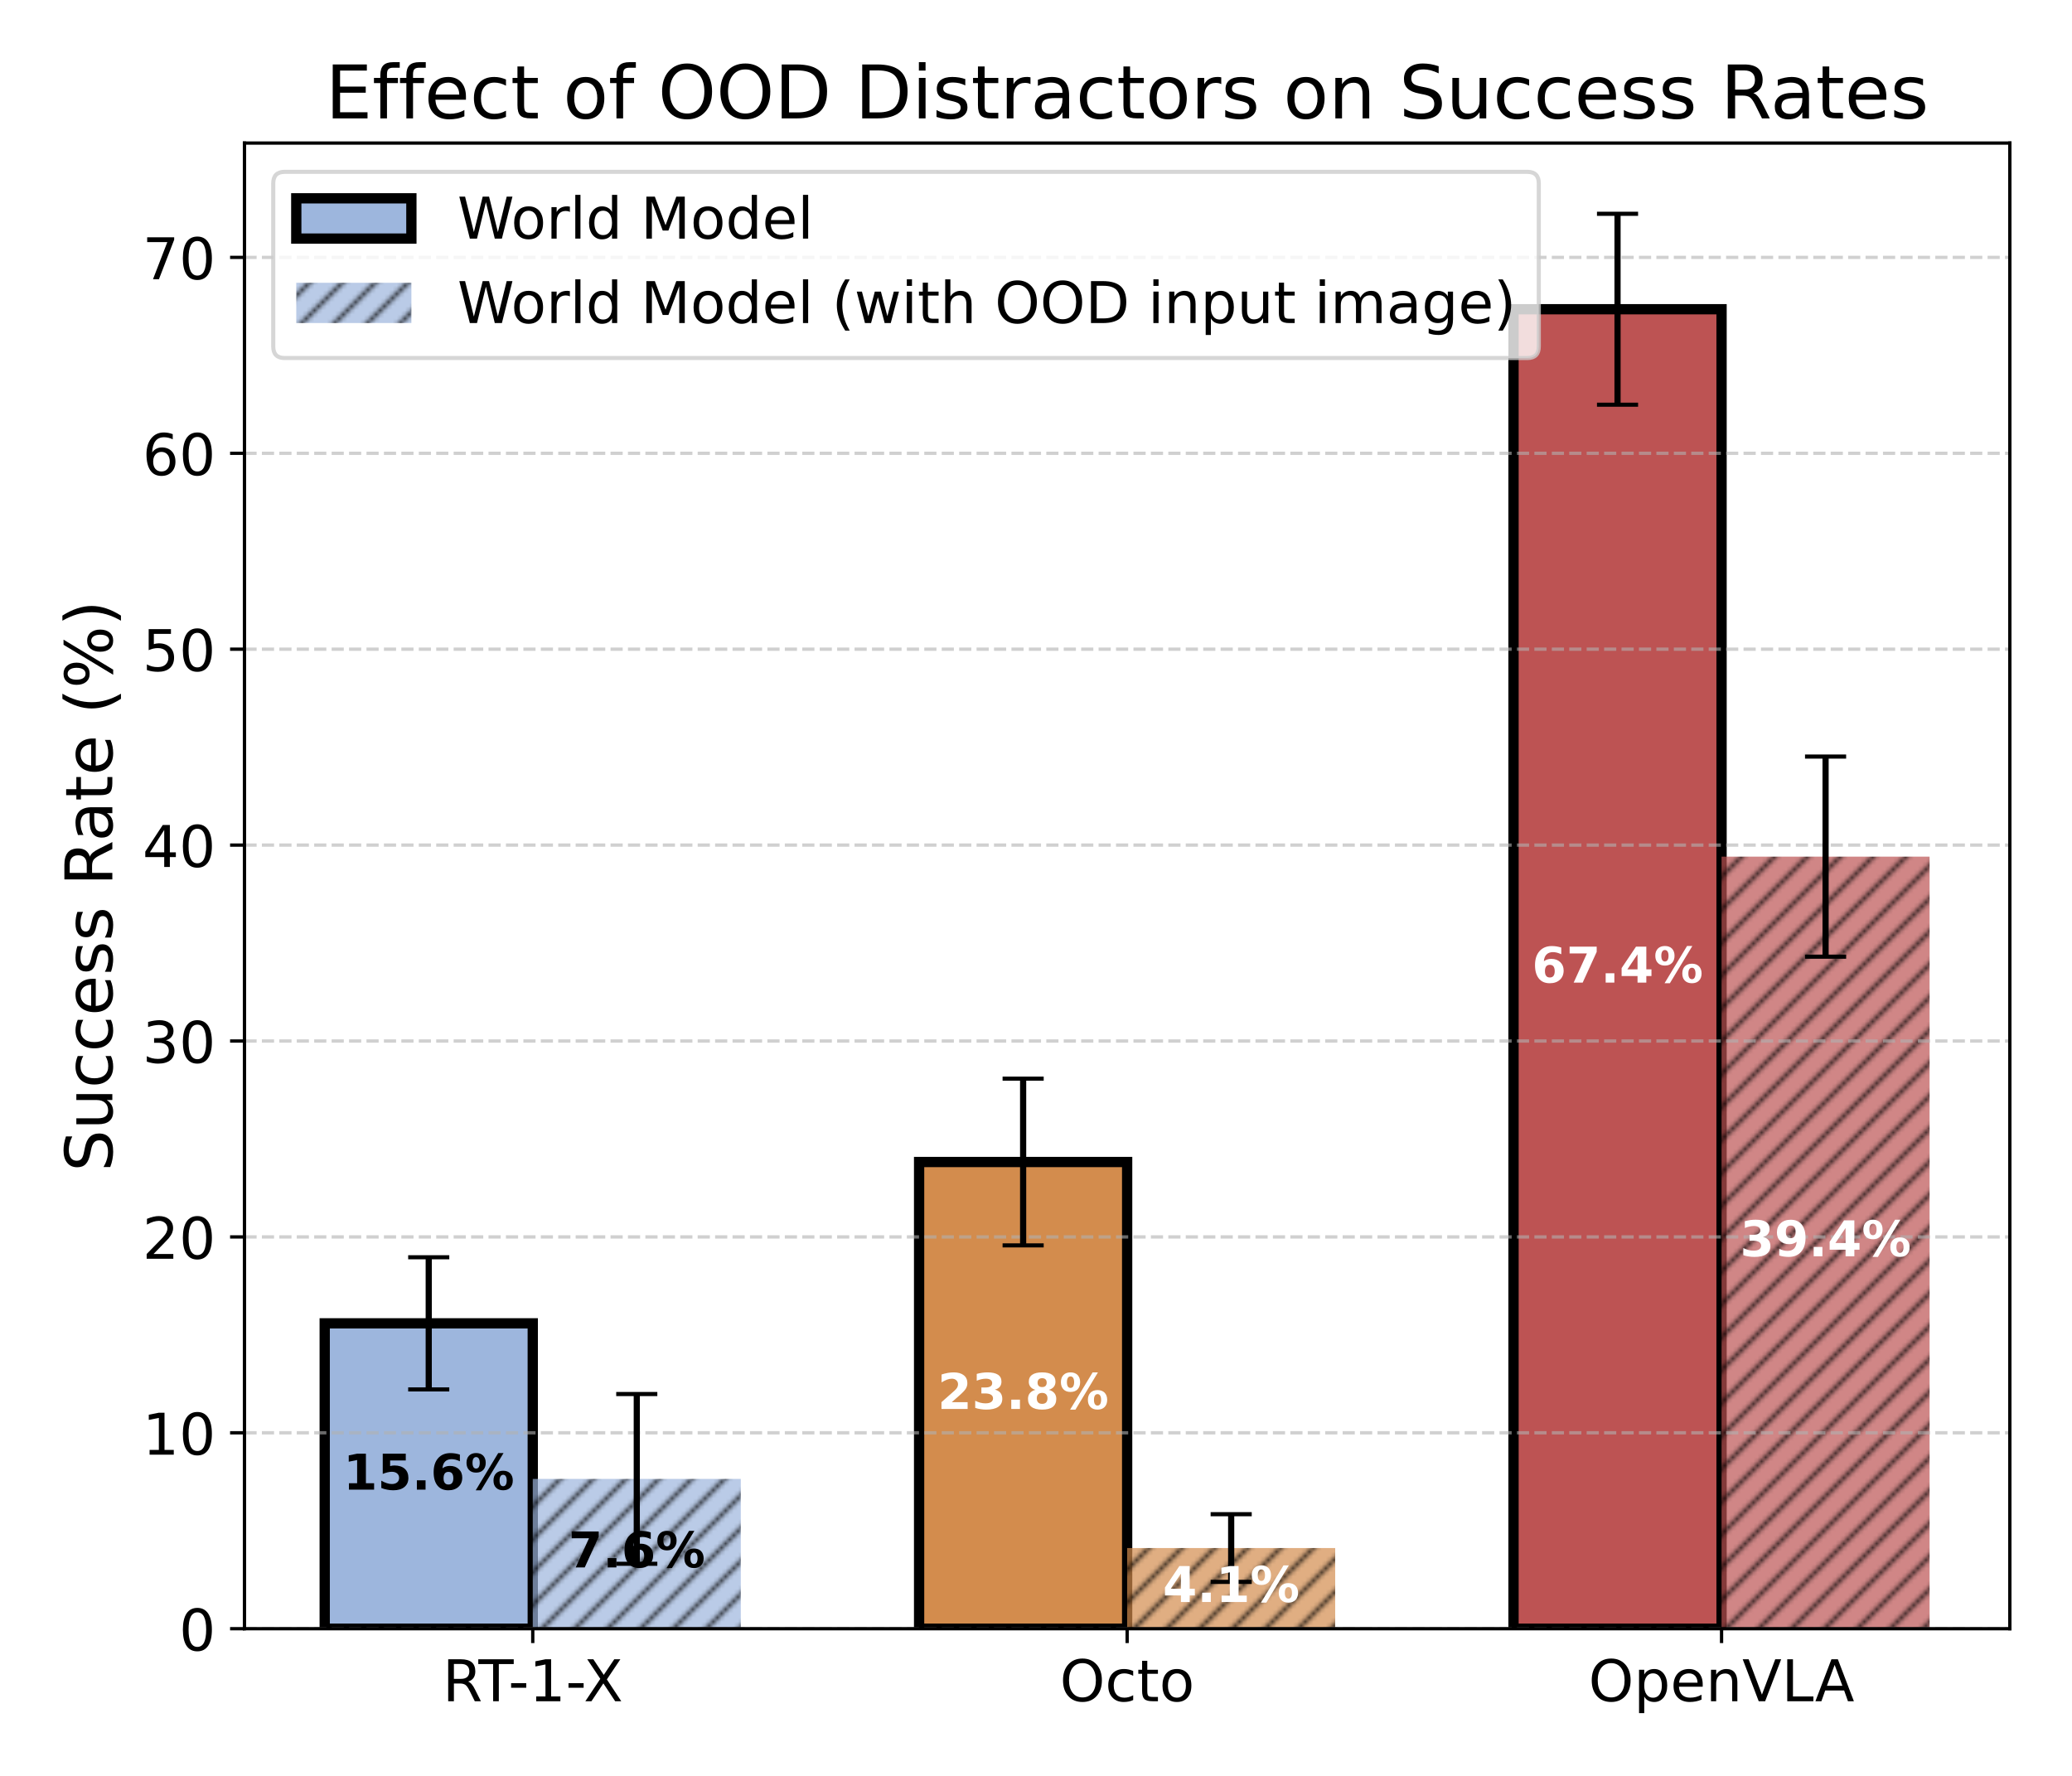 <?xml version="1.0" encoding="UTF-8"?>
<svg xmlns="http://www.w3.org/2000/svg" xmlns:xlink="http://www.w3.org/1999/xlink" width="504pt" height="432pt" viewBox="0 0 504 432">
<defs>
<g>
<g id="glyph-0-0">
<path d="M 6.215 -4.789 C 6.512 -4.676 6.805 -4.465 7.086 -4.145 C 7.363 -3.809 7.645 -3.359 7.926 -2.785 L 9.324 0 L 7.84 0 L 6.539 -2.617 C 6.203 -3.289 5.867 -3.754 5.559 -3.977 C 5.234 -4.199 4.801 -4.312 4.258 -4.312 L 2.758 -4.312 L 2.758 0 L 1.371 0 L 1.371 -10.207 L 4.492 -10.207 C 5.656 -10.207 6.523 -9.953 7.098 -9.477 C 7.672 -8.988 7.965 -8.246 7.965 -7.266 C 7.965 -6.621 7.812 -6.074 7.52 -5.656 C 7.211 -5.234 6.777 -4.941 6.215 -4.789 Z M 2.758 -9.07 L 2.758 -5.445 L 4.492 -5.445 C 5.152 -5.445 5.656 -5.602 5.992 -5.906 C 6.328 -6.215 6.512 -6.664 6.512 -7.266 C 6.512 -7.855 6.328 -8.301 5.992 -8.609 C 5.656 -8.918 5.152 -9.07 4.492 -9.07 Z M 2.758 -9.07 "/>
</g>
<g id="glyph-0-1">
<path d="M -0.027 -10.207 L 8.598 -10.207 L 8.598 -9.043 L 4.969 -9.043 L 4.969 0 L 3.586 0 L 3.586 -9.043 L -0.027 -9.043 Z M -0.027 -10.207 "/>
</g>
<g id="glyph-0-2">
<path d="M 0.688 -4.395 L 4.367 -4.395 L 4.367 -3.277 L 0.688 -3.277 Z M 0.688 -4.395 "/>
</g>
<g id="glyph-0-3">
<path d="M 1.734 -1.16 L 3.988 -1.16 L 3.988 -8.945 L 1.539 -8.457 L 1.539 -9.715 L 3.977 -10.207 L 5.363 -10.207 L 5.363 -1.16 L 7.617 -1.16 L 7.617 0 L 1.734 0 Z M 1.734 -1.16 "/>
</g>
<g id="glyph-0-4">
<path d="M 0.883 -10.207 L 2.367 -10.207 L 4.898 -6.41 L 7.449 -10.207 L 8.934 -10.207 L 5.656 -5.305 L 9.156 0 L 7.672 0 L 4.801 -4.34 L 1.902 0 L 0.422 0 L 4.059 -5.445 Z M 0.883 -10.207 "/>
</g>
<g id="glyph-0-5">
<path d="M 5.516 -9.27 C 4.508 -9.27 3.711 -8.891 3.121 -8.148 C 2.535 -7.391 2.238 -6.383 2.238 -5.098 C 2.238 -3.809 2.535 -2.785 3.121 -2.043 C 3.711 -1.289 4.508 -0.926 5.516 -0.926 C 6.512 -0.926 7.309 -1.289 7.895 -2.043 C 8.484 -2.785 8.777 -3.809 8.777 -5.098 C 8.777 -6.383 8.484 -7.391 7.895 -8.148 C 7.309 -8.891 6.512 -9.27 5.516 -9.27 Z M 5.516 -10.387 C 6.945 -10.387 8.078 -9.898 8.945 -8.945 C 9.801 -7.992 10.234 -6.707 10.234 -5.098 C 10.234 -3.473 9.801 -2.199 8.945 -1.246 C 8.078 -0.293 6.945 0.184 5.516 0.184 C 4.074 0.184 2.926 -0.293 2.07 -1.246 C 1.203 -2.199 0.785 -3.473 0.785 -5.098 C 0.785 -6.707 1.203 -7.992 2.07 -8.945 C 2.926 -9.898 4.074 -10.387 5.516 -10.387 Z M 5.516 -10.387 "/>
</g>
<g id="glyph-0-6">
<path d="M 6.832 -7.363 L 6.832 -6.188 C 6.469 -6.383 6.117 -6.523 5.754 -6.621 C 5.391 -6.719 5.039 -6.777 4.676 -6.777 C 3.863 -6.777 3.219 -6.512 2.773 -5.992 C 2.324 -5.473 2.102 -4.746 2.102 -3.82 C 2.102 -2.883 2.324 -2.156 2.773 -1.637 C 3.219 -1.121 3.863 -0.867 4.676 -0.867 C 5.039 -0.867 5.391 -0.91 5.754 -1.008 C 6.117 -1.105 6.469 -1.262 6.832 -1.457 L 6.832 -0.293 C 6.469 -0.125 6.105 0 5.738 0.07 C 5.363 0.141 4.957 0.184 4.535 0.184 C 3.387 0.184 2.465 -0.168 1.793 -0.895 C 1.105 -1.609 0.77 -2.59 0.77 -3.82 C 0.77 -5.066 1.105 -6.047 1.793 -6.762 C 2.477 -7.477 3.414 -7.84 4.621 -7.84 C 5.012 -7.84 5.391 -7.797 5.754 -7.715 C 6.117 -7.629 6.48 -7.52 6.832 -7.363 Z M 6.832 -7.363 "/>
</g>
<g id="glyph-0-7">
<path d="M 2.562 -9.828 L 2.562 -7.656 L 5.152 -7.656 L 5.152 -6.68 L 2.562 -6.68 L 2.562 -2.52 C 2.562 -1.891 2.645 -1.484 2.812 -1.316 C 2.98 -1.133 3.332 -1.051 3.863 -1.051 L 5.152 -1.051 L 5.152 0 L 3.863 0 C 2.883 0 2.211 -0.184 1.848 -0.547 C 1.484 -0.91 1.301 -1.566 1.301 -2.52 L 1.301 -6.68 L 0.379 -6.68 L 0.379 -7.656 L 1.301 -7.656 L 1.301 -9.828 Z M 2.562 -9.828 "/>
</g>
<g id="glyph-0-8">
<path d="M 4.285 -6.777 C 3.613 -6.777 3.078 -6.512 2.688 -5.977 C 2.297 -5.445 2.102 -4.73 2.102 -3.82 C 2.102 -2.898 2.281 -2.184 2.676 -1.652 C 3.066 -1.121 3.598 -0.867 4.285 -0.867 C 4.957 -0.867 5.488 -1.121 5.879 -1.652 C 6.273 -2.184 6.469 -2.898 6.469 -3.82 C 6.469 -4.719 6.273 -5.445 5.879 -5.977 C 5.488 -6.512 4.957 -6.777 4.285 -6.777 Z M 4.285 -7.84 C 5.375 -7.84 6.23 -7.477 6.859 -6.777 C 7.477 -6.062 7.797 -5.082 7.797 -3.82 C 7.797 -2.562 7.477 -1.582 6.859 -0.883 C 6.23 -0.168 5.375 0.184 4.285 0.184 C 3.18 0.184 2.309 -0.168 1.695 -0.883 C 1.078 -1.582 0.77 -2.562 0.77 -3.82 C 0.77 -5.082 1.078 -6.062 1.695 -6.777 C 2.309 -7.477 3.18 -7.84 4.285 -7.84 Z M 4.285 -7.84 "/>
</g>
<g id="glyph-0-9">
<path d="M 2.535 -1.148 L 2.535 2.898 L 1.273 2.898 L 1.273 -7.656 L 2.535 -7.656 L 2.535 -6.496 C 2.785 -6.945 3.121 -7.281 3.527 -7.504 C 3.934 -7.727 4.426 -7.84 4.984 -7.84 C 5.906 -7.84 6.664 -7.461 7.254 -6.734 C 7.824 -5.992 8.121 -5.027 8.121 -3.82 C 8.121 -2.617 7.824 -1.637 7.254 -0.91 C 6.664 -0.184 5.906 0.184 4.984 0.184 C 4.426 0.184 3.934 0.07 3.527 -0.141 C 3.121 -0.352 2.785 -0.688 2.535 -1.148 Z M 6.816 -3.82 C 6.816 -4.746 6.621 -5.461 6.242 -5.992 C 5.852 -6.523 5.336 -6.789 4.676 -6.789 C 4.004 -6.789 3.484 -6.523 3.109 -5.992 C 2.715 -5.461 2.535 -4.746 2.535 -3.82 C 2.535 -2.898 2.715 -2.172 3.109 -1.637 C 3.484 -1.105 4.004 -0.855 4.676 -0.855 C 5.336 -0.855 5.852 -1.105 6.242 -1.637 C 6.621 -2.172 6.816 -2.898 6.816 -3.82 Z M 6.816 -3.82 "/>
</g>
<g id="glyph-0-10">
<path d="M 7.867 -4.145 L 7.867 -3.527 L 2.086 -3.527 C 2.141 -2.66 2.395 -1.988 2.871 -1.539 C 3.332 -1.094 3.977 -0.867 4.816 -0.867 C 5.293 -0.867 5.77 -0.926 6.215 -1.035 C 6.664 -1.148 7.125 -1.328 7.574 -1.582 L 7.574 -0.391 C 7.125 -0.195 6.664 -0.043 6.188 0.043 C 5.711 0.125 5.223 0.184 4.746 0.184 C 3.516 0.184 2.547 -0.168 1.836 -0.867 C 1.121 -1.566 0.77 -2.535 0.77 -3.754 C 0.77 -4.996 1.105 -5.992 1.777 -6.734 C 2.449 -7.461 3.375 -7.84 4.523 -7.84 C 5.559 -7.84 6.371 -7.504 6.973 -6.848 C 7.559 -6.176 7.867 -5.277 7.867 -4.145 Z M 6.609 -4.508 C 6.594 -5.195 6.398 -5.738 6.035 -6.16 C 5.656 -6.566 5.152 -6.777 4.535 -6.777 C 3.836 -6.777 3.277 -6.566 2.855 -6.176 C 2.438 -5.781 2.184 -5.223 2.129 -4.508 Z M 6.609 -4.508 "/>
</g>
<g id="glyph-0-11">
<path d="M 7.688 -4.621 L 7.688 0 L 6.426 0 L 6.426 -4.578 C 6.426 -5.305 6.273 -5.84 5.992 -6.203 C 5.711 -6.566 5.293 -6.746 4.73 -6.746 C 4.047 -6.746 3.516 -6.523 3.121 -6.09 C 2.73 -5.656 2.535 -5.066 2.535 -4.324 L 2.535 0 L 1.273 0 L 1.273 -7.656 L 2.535 -7.656 L 2.535 -6.469 C 2.828 -6.914 3.18 -7.266 3.598 -7.488 C 4.004 -7.715 4.48 -7.84 5.012 -7.84 C 5.879 -7.84 6.551 -7.559 7 -7.016 C 7.449 -6.469 7.688 -5.672 7.688 -4.621 Z M 7.688 -4.621 "/>
</g>
<g id="glyph-0-12">
<path d="M 4.004 0 L 0.113 -10.207 L 1.555 -10.207 L 4.789 -1.609 L 8.023 -10.207 L 9.465 -10.207 L 5.57 0 Z M 4.004 0 "/>
</g>
<g id="glyph-0-13">
<path d="M 1.371 -10.207 L 2.758 -10.207 L 2.758 -1.16 L 7.727 -1.16 L 7.727 0 L 1.371 0 Z M 1.371 -10.207 "/>
</g>
<g id="glyph-0-14">
<path d="M 4.789 -8.848 L 2.91 -3.766 L 6.664 -3.766 Z M 4.004 -10.207 L 5.57 -10.207 L 9.465 0 L 8.023 0 L 7.098 -2.617 L 2.492 -2.617 L 1.566 0 L 0.113 0 Z M 4.004 -10.207 "/>
</g>
<g id="glyph-0-15">
<path d="M 4.453 -9.297 C 3.738 -9.297 3.207 -8.945 2.844 -8.246 C 2.477 -7.547 2.309 -6.496 2.309 -5.098 C 2.309 -3.695 2.477 -2.645 2.844 -1.945 C 3.207 -1.246 3.738 -0.895 4.453 -0.895 C 5.164 -0.895 5.699 -1.246 6.062 -1.945 C 6.41 -2.645 6.594 -3.695 6.594 -5.098 C 6.594 -6.496 6.41 -7.547 6.062 -8.246 C 5.699 -8.945 5.164 -9.297 4.453 -9.297 Z M 4.453 -10.387 C 5.586 -10.387 6.453 -9.926 7.07 -9.031 C 7.672 -8.121 7.98 -6.805 7.98 -5.098 C 7.98 -3.375 7.672 -2.059 7.07 -1.16 C 6.453 -0.266 5.586 0.184 4.438 0.184 C 3.289 0.184 2.422 -0.266 1.82 -1.16 C 1.219 -2.059 0.926 -3.375 0.926 -5.098 C 0.926 -6.805 1.219 -8.121 1.82 -9.031 C 2.422 -9.926 3.305 -10.387 4.453 -10.387 Z M 4.453 -10.387 "/>
</g>
<g id="glyph-0-16">
<path d="M 2.688 -1.16 L 7.504 -1.16 L 7.504 0 L 1.023 0 L 1.023 -1.16 C 1.539 -1.695 2.254 -2.422 3.164 -3.348 C 4.059 -4.258 4.633 -4.844 4.871 -5.109 C 5.32 -5.602 5.629 -6.02 5.797 -6.371 C 5.965 -6.707 6.062 -7.055 6.062 -7.391 C 6.062 -7.926 5.867 -8.371 5.488 -8.707 C 5.109 -9.043 4.621 -9.227 4.004 -9.227 C 3.57 -9.227 3.109 -9.141 2.633 -9.004 C 2.156 -8.848 1.637 -8.625 1.094 -8.316 L 1.094 -9.715 C 1.652 -9.941 2.172 -10.109 2.645 -10.219 C 3.121 -10.332 3.57 -10.387 3.977 -10.387 C 5.027 -10.387 5.867 -10.121 6.496 -9.59 C 7.125 -9.059 7.449 -8.359 7.449 -7.477 C 7.449 -7.055 7.363 -6.648 7.211 -6.285 C 7.055 -5.906 6.777 -5.461 6.355 -4.957 C 6.242 -4.816 5.879 -4.438 5.266 -3.809 C 4.648 -3.18 3.793 -2.297 2.688 -1.16 Z M 2.688 -1.16 "/>
</g>
<g id="glyph-0-17">
<path d="M 5.684 -5.504 C 6.344 -5.363 6.859 -5.066 7.223 -4.621 C 7.59 -4.172 7.785 -3.613 7.785 -2.969 C 7.785 -1.961 7.434 -1.176 6.746 -0.629 C 6.047 -0.086 5.066 0.184 3.793 0.184 C 3.359 0.184 2.91 0.141 2.465 0.055 C 2.016 -0.016 1.539 -0.141 1.062 -0.309 L 1.062 -1.637 C 1.441 -1.414 1.863 -1.246 2.324 -1.133 C 2.773 -1.023 3.246 -0.965 3.754 -0.965 C 4.621 -0.965 5.277 -1.133 5.727 -1.469 C 6.176 -1.805 6.41 -2.309 6.41 -2.969 C 6.41 -3.555 6.203 -4.031 5.781 -4.367 C 5.363 -4.703 4.773 -4.887 4.02 -4.887 L 2.828 -4.887 L 2.828 -6.02 L 4.074 -6.02 C 4.746 -6.02 5.266 -6.145 5.629 -6.426 C 5.992 -6.691 6.176 -7.086 6.176 -7.602 C 6.176 -8.121 5.977 -8.527 5.613 -8.805 C 5.234 -9.086 4.703 -9.227 4.02 -9.227 C 3.641 -9.227 3.234 -9.184 2.801 -9.102 C 2.367 -9.016 1.891 -8.891 1.371 -8.723 L 1.371 -9.953 C 1.891 -10.094 2.379 -10.207 2.844 -10.277 C 3.289 -10.348 3.723 -10.387 4.145 -10.387 C 5.18 -10.387 6.008 -10.148 6.621 -9.676 C 7.238 -9.199 7.547 -8.555 7.547 -7.742 C 7.547 -7.184 7.379 -6.707 7.055 -6.312 C 6.734 -5.922 6.273 -5.641 5.684 -5.504 Z M 5.684 -5.504 "/>
</g>
<g id="glyph-0-18">
<path d="M 5.293 -9.004 L 1.805 -3.555 L 5.293 -3.555 Z M 4.93 -10.207 L 6.664 -10.207 L 6.664 -3.555 L 8.121 -3.555 L 8.121 -2.406 L 6.664 -2.406 L 6.664 0 L 5.293 0 L 5.293 -2.406 L 0.688 -2.406 L 0.688 -3.738 Z M 4.93 -10.207 "/>
</g>
<g id="glyph-0-19">
<path d="M 1.512 -10.207 L 6.93 -10.207 L 6.93 -9.043 L 2.773 -9.043 L 2.773 -6.539 C 2.969 -6.609 3.18 -6.664 3.375 -6.691 C 3.57 -6.719 3.781 -6.746 3.977 -6.746 C 5.109 -6.746 6.008 -6.426 6.68 -5.809 C 7.352 -5.18 7.688 -4.34 7.688 -3.277 C 7.688 -2.172 7.336 -1.316 6.648 -0.715 C 5.965 -0.113 4.996 0.184 3.766 0.184 C 3.332 0.184 2.898 0.141 2.449 0.086 C 2.004 0.016 1.555 -0.086 1.078 -0.238 L 1.078 -1.625 C 1.484 -1.398 1.902 -1.23 2.352 -1.121 C 2.785 -1.008 3.246 -0.965 3.738 -0.965 C 4.523 -0.965 5.152 -1.16 5.613 -1.582 C 6.062 -2.004 6.301 -2.562 6.301 -3.277 C 6.301 -3.977 6.062 -4.535 5.613 -4.957 C 5.152 -5.375 4.523 -5.586 3.738 -5.586 C 3.375 -5.586 2.996 -5.543 2.633 -5.461 C 2.27 -5.375 1.891 -5.25 1.512 -5.082 Z M 1.512 -10.207 "/>
</g>
<g id="glyph-0-20">
<path d="M 4.621 -5.656 C 4.004 -5.656 3.516 -5.434 3.148 -5.012 C 2.785 -4.594 2.605 -4.004 2.605 -3.277 C 2.605 -2.535 2.785 -1.945 3.148 -1.527 C 3.516 -1.105 4.004 -0.895 4.621 -0.895 C 5.234 -0.895 5.727 -1.105 6.09 -1.527 C 6.453 -1.945 6.637 -2.535 6.637 -3.277 C 6.637 -4.004 6.453 -4.594 6.09 -5.012 C 5.727 -5.434 5.234 -5.656 4.621 -5.656 Z M 7.363 -9.98 L 7.363 -8.723 C 7.016 -8.891 6.664 -9.016 6.312 -9.102 C 5.949 -9.184 5.602 -9.227 5.266 -9.227 C 4.34 -9.227 3.641 -8.918 3.164 -8.301 C 2.688 -7.688 2.406 -6.746 2.352 -5.516 C 2.617 -5.906 2.953 -6.215 3.359 -6.426 C 3.766 -6.637 4.215 -6.746 4.703 -6.746 C 5.727 -6.746 6.539 -6.426 7.125 -5.809 C 7.715 -5.195 8.023 -4.34 8.023 -3.277 C 8.023 -2.227 7.699 -1.387 7.086 -0.758 C 6.469 -0.125 5.641 0.184 4.621 0.184 C 3.445 0.184 2.535 -0.266 1.918 -1.16 C 1.289 -2.059 0.98 -3.375 0.98 -5.098 C 0.98 -6.707 1.359 -7.992 2.129 -8.945 C 2.883 -9.898 3.922 -10.387 5.207 -10.387 C 5.543 -10.387 5.895 -10.348 6.258 -10.289 C 6.609 -10.219 6.973 -10.121 7.363 -9.98 Z M 7.363 -9.98 "/>
</g>
<g id="glyph-0-21">
<path d="M 1.148 -10.207 L 7.715 -10.207 L 7.715 -9.617 L 4.004 0 L 2.562 0 L 6.047 -9.043 L 1.148 -9.043 Z M 1.148 -10.207 "/>
</g>
<g id="glyph-0-22">
<path d="M 0.461 -10.207 L 1.863 -10.207 L 4.004 -1.582 L 6.145 -10.207 L 7.699 -10.207 L 9.844 -1.582 L 11.984 -10.207 L 13.383 -10.207 L 10.82 0 L 9.086 0 L 6.93 -8.863 L 4.762 0 L 3.023 0 Z M 0.461 -10.207 "/>
</g>
<g id="glyph-0-23">
<path d="M 5.754 -6.48 C 5.613 -6.566 5.461 -6.621 5.293 -6.664 C 5.125 -6.691 4.941 -6.719 4.746 -6.719 C 4.031 -6.719 3.484 -6.48 3.109 -6.02 C 2.715 -5.559 2.535 -4.898 2.535 -4.031 L 2.535 0 L 1.273 0 L 1.273 -7.656 L 2.535 -7.656 L 2.535 -6.469 C 2.785 -6.93 3.137 -7.281 3.555 -7.504 C 3.977 -7.727 4.492 -7.84 5.109 -7.84 C 5.195 -7.84 5.293 -7.824 5.402 -7.824 C 5.504 -7.812 5.613 -7.797 5.754 -7.77 Z M 5.754 -6.48 "/>
</g>
<g id="glyph-0-24">
<path d="M 1.316 -10.641 L 2.574 -10.641 L 2.574 0 L 1.316 0 Z M 1.316 -10.641 "/>
</g>
<g id="glyph-0-25">
<path d="M 6.355 -6.496 L 6.355 -10.641 L 7.617 -10.641 L 7.617 0 L 6.355 0 L 6.355 -1.148 C 6.09 -0.688 5.754 -0.352 5.348 -0.141 C 4.941 0.07 4.465 0.184 3.906 0.184 C 2.98 0.184 2.227 -0.184 1.637 -0.91 C 1.051 -1.637 0.77 -2.617 0.77 -3.82 C 0.77 -5.027 1.051 -5.992 1.637 -6.734 C 2.227 -7.461 2.98 -7.84 3.906 -7.84 C 4.465 -7.84 4.941 -7.727 5.348 -7.504 C 5.754 -7.281 6.09 -6.945 6.355 -6.496 Z M 2.07 -3.82 C 2.07 -2.898 2.254 -2.172 2.633 -1.637 C 3.012 -1.105 3.527 -0.855 4.199 -0.855 C 4.871 -0.855 5.391 -1.105 5.781 -1.637 C 6.16 -2.172 6.355 -2.898 6.355 -3.82 C 6.355 -4.746 6.16 -5.461 5.781 -5.992 C 5.391 -6.523 4.871 -6.789 4.199 -6.789 C 3.527 -6.789 3.012 -6.523 2.633 -5.992 C 2.254 -5.461 2.07 -4.746 2.07 -3.82 Z M 2.07 -3.82 "/>
</g>
<g id="glyph-0-26">
</g>
<g id="glyph-0-27">
<path d="M 1.371 -10.207 L 3.43 -10.207 L 6.035 -3.262 L 8.652 -10.207 L 10.711 -10.207 L 10.711 0 L 9.367 0 L 9.367 -8.961 L 6.734 -1.961 L 5.348 -1.961 L 2.715 -8.961 L 2.715 0 L 1.371 0 Z M 1.371 -10.207 "/>
</g>
<g id="glyph-0-28">
<path d="M 4.34 -10.625 C 3.723 -9.562 3.277 -8.527 2.98 -7.504 C 2.676 -6.48 2.535 -5.445 2.535 -4.395 C 2.535 -3.332 2.676 -2.297 2.98 -1.273 C 3.277 -0.238 3.723 0.785 4.34 1.836 L 3.246 1.836 C 2.562 0.758 2.043 -0.281 1.707 -1.316 C 1.371 -2.352 1.203 -3.375 1.203 -4.395 C 1.203 -5.402 1.371 -6.426 1.707 -7.461 C 2.043 -8.496 2.547 -9.547 3.246 -10.625 Z M 4.34 -10.625 "/>
</g>
<g id="glyph-0-29">
<path d="M 0.59 -7.656 L 1.848 -7.656 L 3.414 -1.68 L 4.984 -7.656 L 6.469 -7.656 L 8.035 -1.68 L 9.605 -7.656 L 10.863 -7.656 L 8.863 0 L 7.379 0 L 5.727 -6.273 L 4.074 0 L 2.59 0 Z M 0.59 -7.656 "/>
</g>
<g id="glyph-0-30">
<path d="M 1.316 -7.656 L 2.574 -7.656 L 2.574 0 L 1.316 0 Z M 1.316 -10.641 L 2.574 -10.641 L 2.574 -9.043 L 1.316 -9.043 Z M 1.316 -10.641 "/>
</g>
<g id="glyph-0-31">
<path d="M 7.688 -4.621 L 7.688 0 L 6.426 0 L 6.426 -4.578 C 6.426 -5.305 6.273 -5.84 5.992 -6.203 C 5.711 -6.566 5.293 -6.746 4.73 -6.746 C 4.047 -6.746 3.516 -6.523 3.121 -6.09 C 2.73 -5.656 2.535 -5.066 2.535 -4.324 L 2.535 0 L 1.273 0 L 1.273 -10.641 L 2.535 -10.641 L 2.535 -6.469 C 2.828 -6.914 3.18 -7.266 3.598 -7.488 C 4.004 -7.715 4.48 -7.84 5.012 -7.84 C 5.879 -7.84 6.551 -7.559 7 -7.016 C 7.449 -6.469 7.688 -5.672 7.688 -4.621 Z M 7.688 -4.621 "/>
</g>
<g id="glyph-0-32">
<path d="M 2.758 -9.07 L 2.758 -1.133 L 4.426 -1.133 C 5.824 -1.133 6.859 -1.441 7.52 -2.086 C 8.16 -2.73 8.496 -3.738 8.496 -5.109 C 8.496 -6.48 8.16 -7.477 7.52 -8.121 C 6.859 -8.75 5.824 -9.07 4.426 -9.07 Z M 1.371 -10.207 L 4.215 -10.207 C 6.188 -10.207 7.645 -9.785 8.566 -8.973 C 9.492 -8.148 9.953 -6.859 9.953 -5.109 C 9.953 -3.348 9.477 -2.059 8.555 -1.23 C 7.629 -0.406 6.176 0 4.215 0 L 1.371 0 Z M 1.371 -10.207 "/>
</g>
<g id="glyph-0-33">
<path d="M 1.191 -3.023 L 1.191 -7.656 L 2.449 -7.656 L 2.449 -3.066 C 2.449 -2.34 2.59 -1.805 2.871 -1.441 C 3.148 -1.078 3.57 -0.895 4.145 -0.895 C 4.816 -0.895 5.363 -1.105 5.754 -1.539 C 6.145 -1.973 6.344 -2.562 6.344 -3.316 L 6.344 -7.656 L 7.602 -7.656 L 7.602 0 L 6.344 0 L 6.344 -1.176 C 6.035 -0.699 5.672 -0.363 5.277 -0.141 C 4.871 0.07 4.41 0.184 3.879 0.184 C 2.996 0.184 2.324 -0.086 1.875 -0.629 C 1.414 -1.16 1.191 -1.961 1.191 -3.023 Z M 4.355 -7.84 Z M 4.355 -7.84 "/>
</g>
<g id="glyph-0-34">
<path d="M 7.281 -6.188 C 7.59 -6.746 7.965 -7.152 8.398 -7.434 C 8.836 -7.699 9.352 -7.84 9.953 -7.84 C 10.738 -7.84 11.355 -7.559 11.789 -7 C 12.223 -6.441 12.445 -5.641 12.445 -4.621 L 12.445 0 L 11.188 0 L 11.188 -4.578 C 11.188 -5.305 11.047 -5.852 10.793 -6.215 C 10.527 -6.566 10.137 -6.746 9.605 -6.746 C 8.945 -6.746 8.43 -6.523 8.051 -6.09 C 7.672 -5.656 7.488 -5.066 7.488 -4.324 L 7.488 0 L 6.23 0 L 6.23 -4.578 C 6.23 -5.305 6.09 -5.852 5.84 -6.215 C 5.57 -6.566 5.164 -6.746 4.633 -6.746 C 3.988 -6.746 3.473 -6.523 3.094 -6.09 C 2.715 -5.656 2.535 -5.066 2.535 -4.324 L 2.535 0 L 1.273 0 L 1.273 -7.656 L 2.535 -7.656 L 2.535 -6.469 C 2.812 -6.93 3.164 -7.281 3.57 -7.504 C 3.961 -7.727 4.438 -7.84 4.996 -7.84 C 5.559 -7.84 6.02 -7.699 6.41 -7.422 C 6.805 -7.141 7.086 -6.719 7.281 -6.188 Z M 7.281 -6.188 "/>
</g>
<g id="glyph-0-35">
<path d="M 4.801 -3.852 C 3.781 -3.852 3.078 -3.723 2.688 -3.5 C 2.297 -3.262 2.102 -2.871 2.102 -2.309 C 2.102 -1.863 2.238 -1.496 2.535 -1.246 C 2.828 -0.98 3.234 -0.855 3.738 -0.855 C 4.438 -0.855 4.996 -1.094 5.418 -1.598 C 5.84 -2.086 6.047 -2.742 6.047 -3.57 L 6.047 -3.852 Z M 7.309 -4.367 L 7.309 0 L 6.047 0 L 6.047 -1.16 C 5.754 -0.688 5.391 -0.352 4.969 -0.141 C 4.551 0.07 4.02 0.184 3.402 0.184 C 2.617 0.184 1.988 -0.027 1.527 -0.461 C 1.062 -0.895 0.84 -1.484 0.84 -2.227 C 0.84 -3.078 1.121 -3.723 1.707 -4.172 C 2.281 -4.605 3.137 -4.828 4.285 -4.828 L 6.047 -4.828 L 6.047 -4.957 C 6.047 -5.531 5.852 -5.977 5.473 -6.301 C 5.098 -6.609 4.562 -6.777 3.879 -6.777 C 3.43 -6.777 3.012 -6.719 2.59 -6.609 C 2.172 -6.496 1.777 -6.344 1.398 -6.145 L 1.398 -7.309 C 1.848 -7.477 2.297 -7.617 2.73 -7.699 C 3.164 -7.785 3.586 -7.84 4.004 -7.84 C 5.109 -7.84 5.938 -7.547 6.48 -6.973 C 7.027 -6.398 7.309 -5.531 7.309 -4.367 Z M 7.309 -4.367 "/>
</g>
<g id="glyph-0-36">
<path d="M 6.355 -3.922 C 6.355 -4.816 6.16 -5.531 5.797 -6.035 C 5.418 -6.539 4.887 -6.789 4.215 -6.789 C 3.543 -6.789 3.012 -6.539 2.633 -6.035 C 2.254 -5.531 2.07 -4.816 2.07 -3.922 C 2.07 -3.012 2.254 -2.309 2.633 -1.805 C 3.012 -1.301 3.543 -1.051 4.215 -1.051 C 4.887 -1.051 5.418 -1.301 5.797 -1.805 C 6.16 -2.309 6.355 -3.012 6.355 -3.922 Z M 7.617 -0.953 C 7.617 0.336 7.32 1.301 6.746 1.945 C 6.16 2.574 5.277 2.898 4.09 2.898 C 3.641 2.898 3.234 2.855 2.844 2.801 C 2.449 2.73 2.059 2.633 1.695 2.492 L 1.695 1.273 C 2.059 1.469 2.422 1.609 2.785 1.707 C 3.148 1.805 3.516 1.863 3.891 1.863 C 4.703 1.863 5.32 1.637 5.738 1.219 C 6.145 0.785 6.355 0.141 6.355 -0.727 L 6.355 -1.344 C 6.09 -0.895 5.754 -0.559 5.348 -0.336 C 4.941 -0.113 4.465 0 3.906 0 C 2.953 0 2.199 -0.352 1.625 -1.062 C 1.051 -1.777 0.77 -2.73 0.77 -3.922 C 0.77 -5.098 1.051 -6.047 1.625 -6.762 C 2.199 -7.477 2.953 -7.84 3.906 -7.84 C 4.465 -7.84 4.941 -7.727 5.348 -7.504 C 5.754 -7.281 6.09 -6.945 6.355 -6.496 L 6.355 -7.656 L 7.617 -7.656 Z M 7.617 -0.953 "/>
</g>
<g id="glyph-0-37">
<path d="M 1.121 -10.625 L 2.211 -10.625 C 2.883 -9.547 3.402 -8.496 3.738 -7.461 C 4.074 -6.426 4.258 -5.402 4.258 -4.395 C 4.258 -3.375 4.074 -2.352 3.738 -1.316 C 3.402 -0.281 2.883 0.758 2.211 1.836 L 1.121 1.836 C 1.723 0.785 2.172 -0.238 2.477 -1.273 C 2.773 -2.297 2.926 -3.332 2.926 -4.395 C 2.926 -5.445 2.773 -6.48 2.477 -7.504 C 2.172 -8.527 1.723 -9.562 1.121 -10.625 Z M 1.121 -10.625 "/>
</g>
<g id="glyph-1-0">
<path d="M -11.281 -8.559 L -9.742 -8.559 C -10.031 -7.953 -10.238 -7.391 -10.383 -6.863 C -10.512 -6.32 -10.594 -5.809 -10.594 -5.328 C -10.594 -4.465 -10.414 -3.793 -10.098 -3.328 C -9.762 -2.863 -9.281 -2.641 -8.672 -2.641 C -8.16 -2.641 -7.762 -2.785 -7.504 -3.105 C -7.23 -3.406 -7.023 -4 -6.863 -4.863 L -6.672 -5.824 C -6.449 -6.992 -6.047 -7.855 -5.488 -8.414 C -4.91 -8.977 -4.16 -9.266 -3.215 -9.266 C -2.078 -9.266 -1.23 -8.879 -0.656 -8.129 C -0.078 -7.359 0.207 -6.258 0.207 -4.801 C 0.207 -4.238 0.145 -3.648 0.031 -3.023 C -0.078 -2.398 -0.258 -1.762 -0.512 -1.105 L -2.145 -1.105 C -1.777 -1.742 -1.504 -2.367 -1.328 -2.977 C -1.137 -3.586 -1.055 -4.191 -1.055 -4.801 C -1.055 -5.695 -1.23 -6.383 -1.586 -6.879 C -1.938 -7.359 -2.434 -7.617 -3.105 -7.617 C -3.68 -7.617 -4.129 -7.441 -4.449 -7.09 C -4.77 -6.734 -5.008 -6.16 -5.168 -5.359 L -5.359 -4.398 C -5.586 -3.215 -5.953 -2.367 -6.465 -1.84 C -6.961 -1.312 -7.648 -1.055 -8.543 -1.055 C -9.566 -1.055 -10.383 -1.406 -10.977 -2.145 C -11.566 -2.863 -11.871 -3.871 -11.871 -5.152 C -11.871 -5.695 -11.824 -6.238 -11.727 -6.816 C -11.633 -7.375 -11.473 -7.953 -11.281 -8.559 Z M -11.281 -8.559 "/>
</g>
<g id="glyph-1-1">
<path d="M -3.457 -1.359 L -8.754 -1.359 L -8.754 -2.801 L -3.504 -2.801 C -2.672 -2.801 -2.062 -2.961 -1.648 -3.281 C -1.23 -3.602 -1.023 -4.078 -1.023 -4.734 C -1.023 -5.504 -1.266 -6.129 -1.762 -6.574 C -2.258 -7.023 -2.93 -7.246 -3.793 -7.246 L -8.754 -7.246 L -8.754 -8.688 L 0 -8.688 L 0 -7.246 L -1.344 -7.246 C -0.801 -6.895 -0.414 -6.48 -0.16 -6.031 C 0.078 -5.566 0.207 -5.039 0.207 -4.434 C 0.207 -3.426 -0.098 -2.656 -0.719 -2.145 C -1.328 -1.617 -2.238 -1.359 -3.457 -1.359 Z M -8.961 -4.977 Z M -8.961 -4.977 "/>
</g>
<g id="glyph-1-2">
<path d="M -8.414 -7.809 L -7.07 -7.809 C -7.297 -7.391 -7.457 -6.992 -7.566 -6.574 C -7.68 -6.16 -7.742 -5.762 -7.742 -5.344 C -7.742 -4.414 -7.441 -3.68 -6.848 -3.168 C -6.258 -2.656 -5.426 -2.398 -4.367 -2.398 C -3.297 -2.398 -2.465 -2.656 -1.871 -3.168 C -1.281 -3.68 -0.992 -4.414 -0.992 -5.344 C -0.992 -5.762 -1.039 -6.16 -1.152 -6.574 C -1.266 -6.992 -1.441 -7.391 -1.664 -7.809 L -0.336 -7.809 C -0.145 -7.391 0 -6.977 0.078 -6.559 C 0.16 -6.129 0.207 -5.664 0.207 -5.184 C 0.207 -3.871 -0.191 -2.816 -1.023 -2.047 C -1.84 -1.266 -2.961 -0.879 -4.367 -0.879 C -5.793 -0.879 -6.91 -1.266 -7.727 -2.047 C -8.543 -2.832 -8.961 -3.902 -8.961 -5.281 C -8.961 -5.727 -8.91 -6.16 -8.816 -6.574 C -8.719 -6.992 -8.594 -7.406 -8.414 -7.809 Z M -8.414 -7.809 "/>
</g>
<g id="glyph-1-3">
<path d="M -4.734 -8.992 L -4.031 -8.992 L -4.031 -2.383 C -3.039 -2.449 -2.273 -2.734 -1.762 -3.281 C -1.246 -3.809 -0.992 -4.543 -0.992 -5.504 C -0.992 -6.047 -1.055 -6.594 -1.184 -7.105 C -1.312 -7.617 -1.52 -8.145 -1.809 -8.656 L -0.449 -8.656 C -0.223 -8.145 -0.047 -7.617 0.047 -7.07 C 0.145 -6.527 0.207 -5.969 0.207 -5.426 C 0.207 -4.016 -0.191 -2.91 -0.992 -2.098 C -1.793 -1.281 -2.895 -0.879 -4.289 -0.879 C -5.711 -0.879 -6.848 -1.266 -7.695 -2.031 C -8.527 -2.801 -8.961 -3.855 -8.961 -5.168 C -8.961 -6.352 -8.574 -7.281 -7.824 -7.969 C -7.055 -8.641 -6.031 -8.992 -4.734 -8.992 Z M -5.152 -7.551 C -5.938 -7.535 -6.559 -7.312 -7.039 -6.895 C -7.504 -6.465 -7.742 -5.887 -7.742 -5.184 C -7.742 -4.383 -7.504 -3.742 -7.055 -3.266 C -6.609 -2.785 -5.969 -2.496 -5.152 -2.434 Z M -5.152 -7.551 "/>
</g>
<g id="glyph-1-4">
<path d="M -8.496 -7.09 L -7.137 -7.09 C -7.328 -6.672 -7.488 -6.258 -7.602 -5.824 C -7.695 -5.375 -7.762 -4.93 -7.762 -4.465 C -7.762 -3.742 -7.648 -3.199 -7.426 -2.848 C -7.199 -2.496 -6.879 -2.32 -6.449 -2.32 C -6.113 -2.32 -5.855 -2.449 -5.664 -2.703 C -5.473 -2.961 -5.281 -3.473 -5.121 -4.238 L -5.008 -4.734 C -4.785 -5.762 -4.465 -6.48 -4.078 -6.91 C -3.68 -7.328 -3.121 -7.551 -2.414 -7.551 C -1.602 -7.551 -0.961 -7.23 -0.496 -6.594 C -0.016 -5.953 0.207 -5.055 0.207 -3.938 C 0.207 -3.457 0.16 -2.977 0.078 -2.465 C 0 -1.953 -0.129 -1.426 -0.32 -0.863 L -1.809 -0.863 C -1.52 -1.391 -1.312 -1.922 -1.184 -2.434 C -1.039 -2.945 -0.977 -3.457 -0.977 -3.969 C -0.977 -4.641 -1.09 -5.168 -1.312 -5.535 C -1.535 -5.887 -1.871 -6.078 -2.305 -6.078 C -2.688 -6.078 -2.992 -5.938 -3.199 -5.68 C -3.406 -5.426 -3.617 -4.848 -3.809 -3.953 L -3.922 -3.457 C -4.113 -2.559 -4.398 -1.902 -4.785 -1.52 C -5.168 -1.121 -5.695 -0.93 -6.383 -0.93 C -7.199 -0.93 -7.84 -1.215 -8.289 -1.793 C -8.734 -2.367 -8.961 -3.199 -8.961 -4.289 C -8.961 -4.816 -8.91 -5.312 -8.832 -5.793 C -8.754 -6.258 -8.641 -6.688 -8.496 -7.09 Z M -8.496 -7.09 "/>
</g>
<g id="glyph-1-5">
</g>
<g id="glyph-1-6">
<path d="M -5.473 -7.105 C -5.344 -7.441 -5.105 -7.777 -4.734 -8.098 C -4.352 -8.414 -3.84 -8.734 -3.184 -9.055 L 0 -10.656 L 0 -8.961 L -2.992 -7.473 C -3.762 -7.09 -4.289 -6.703 -4.543 -6.352 C -4.801 -5.984 -4.93 -5.488 -4.93 -4.863 L -4.93 -3.152 L 0 -3.152 L 0 -1.566 L -11.664 -1.566 L -11.664 -5.137 C -11.664 -6.465 -11.375 -7.457 -10.832 -8.113 C -10.273 -8.77 -9.426 -9.105 -8.305 -9.105 C -7.566 -9.105 -6.945 -8.93 -6.465 -8.594 C -5.984 -8.238 -5.648 -7.742 -5.473 -7.105 Z M -10.367 -3.152 L -6.223 -3.152 L -6.223 -5.137 C -6.223 -5.887 -6.398 -6.465 -6.754 -6.848 C -7.105 -7.23 -7.617 -7.441 -8.305 -7.441 C -8.977 -7.441 -9.488 -7.23 -9.84 -6.848 C -10.191 -6.465 -10.367 -5.887 -10.367 -5.137 Z M -10.367 -3.152 "/>
</g>
<g id="glyph-1-7">
<path d="M -4.398 -5.488 C -4.398 -4.32 -4.258 -3.52 -4 -3.07 C -3.727 -2.625 -3.281 -2.398 -2.641 -2.398 C -2.129 -2.398 -1.711 -2.559 -1.426 -2.895 C -1.121 -3.23 -0.977 -3.695 -0.977 -4.273 C -0.977 -5.07 -1.246 -5.711 -1.824 -6.191 C -2.383 -6.672 -3.137 -6.91 -4.078 -6.91 L -4.398 -6.91 Z M -4.992 -8.352 L 0 -8.352 L 0 -6.91 L -1.328 -6.91 C -0.785 -6.574 -0.398 -6.16 -0.16 -5.68 C 0.078 -5.199 0.207 -4.594 0.207 -3.887 C 0.207 -2.992 -0.031 -2.273 -0.527 -1.742 C -1.023 -1.215 -1.695 -0.961 -2.543 -0.961 C -3.52 -0.961 -4.258 -1.281 -4.77 -1.953 C -5.266 -2.609 -5.52 -3.586 -5.52 -4.895 L -5.52 -6.91 L -5.664 -6.91 C -6.32 -6.91 -6.832 -6.688 -7.199 -6.258 C -7.551 -5.824 -7.742 -5.215 -7.742 -4.434 C -7.742 -3.922 -7.68 -3.441 -7.551 -2.961 C -7.426 -2.48 -7.246 -2.031 -7.023 -1.602 L -8.352 -1.602 C -8.543 -2.113 -8.703 -2.625 -8.801 -3.121 C -8.895 -3.617 -8.961 -4.098 -8.961 -4.574 C -8.961 -5.84 -8.625 -6.785 -7.969 -7.406 C -7.312 -8.031 -6.32 -8.352 -4.992 -8.352 Z M -4.992 -8.352 "/>
</g>
<g id="glyph-1-8">
<path d="M -11.23 -2.93 L -8.754 -2.93 L -8.754 -5.887 L -7.633 -5.887 L -7.633 -2.93 L -2.879 -2.93 C -2.16 -2.93 -1.695 -3.023 -1.504 -3.215 C -1.297 -3.406 -1.199 -3.809 -1.199 -4.414 L -1.199 -5.887 L 0 -5.887 L 0 -4.414 C 0 -3.297 -0.207 -2.527 -0.625 -2.113 C -1.039 -1.695 -1.793 -1.488 -2.879 -1.488 L -7.633 -1.488 L -7.633 -0.434 L -8.754 -0.434 L -8.754 -1.488 L -11.23 -1.488 Z M -11.23 -2.93 "/>
</g>
<g id="glyph-1-9">
<path d="M -12.145 -4.961 C -10.93 -4.258 -9.742 -3.742 -8.574 -3.406 C -7.406 -3.055 -6.223 -2.895 -5.023 -2.895 C -3.809 -2.895 -2.625 -3.055 -1.457 -3.406 C -0.273 -3.742 0.895 -4.258 2.098 -4.961 L 2.098 -3.711 C 0.863 -2.93 -0.32 -2.336 -1.504 -1.953 C -2.688 -1.566 -3.855 -1.375 -5.023 -1.375 C -6.176 -1.375 -7.344 -1.566 -8.527 -1.953 C -9.711 -2.336 -10.91 -2.91 -12.145 -3.711 Z M -12.145 -4.961 "/>
</g>
<g id="glyph-1-10">
<path d="M -5.137 -11.633 C -5.137 -11.184 -4.945 -10.816 -4.559 -10.559 C -4.176 -10.305 -3.633 -10.176 -2.945 -10.176 C -2.273 -10.176 -1.727 -10.305 -1.344 -10.559 C -0.961 -10.816 -0.77 -11.184 -0.77 -11.633 C -0.77 -12.078 -0.961 -12.434 -1.344 -12.688 C -1.727 -12.945 -2.273 -13.07 -2.945 -13.07 C -3.617 -13.07 -4.16 -12.945 -4.543 -12.688 C -4.93 -12.434 -5.137 -12.078 -5.137 -11.633 Z M -6.129 -11.633 C -6.129 -12.449 -5.84 -13.105 -5.266 -13.586 C -4.688 -14.062 -3.902 -14.32 -2.945 -14.32 C -1.969 -14.32 -1.199 -14.062 -0.641 -13.586 C -0.062 -13.105 0.207 -12.449 0.207 -11.633 C 0.207 -10.801 -0.062 -10.129 -0.641 -9.648 C -1.199 -9.168 -1.969 -8.93 -2.945 -8.93 C -3.922 -8.93 -4.688 -9.168 -5.266 -9.648 C -5.84 -10.129 -6.129 -10.801 -6.129 -11.633 Z M -10.879 -3.566 C -10.879 -3.121 -10.672 -2.77 -10.289 -2.512 C -9.902 -2.258 -9.375 -2.129 -8.703 -2.129 C -8 -2.129 -7.473 -2.258 -7.09 -2.512 C -6.703 -2.77 -6.512 -3.121 -6.512 -3.566 C -6.512 -4.016 -6.703 -4.383 -7.09 -4.641 C -7.473 -4.895 -8 -5.023 -8.703 -5.023 C -9.375 -5.023 -9.902 -4.879 -10.289 -4.625 C -10.672 -4.367 -10.879 -4.016 -10.879 -3.566 Z M -11.871 -10.625 L -11.871 -11.871 L 0.207 -4.574 L 0.207 -3.328 Z M -11.871 -3.566 C -11.871 -4.383 -11.586 -5.039 -11.008 -5.535 C -10.434 -6.016 -9.664 -6.273 -8.703 -6.273 C -7.711 -6.273 -6.945 -6.016 -6.367 -5.535 C -5.793 -5.055 -5.52 -4.398 -5.52 -3.566 C -5.52 -2.734 -5.793 -2.078 -6.367 -1.602 C -6.945 -1.121 -7.711 -0.879 -8.703 -0.879 C -9.664 -0.879 -10.434 -1.121 -11.008 -1.602 C -11.586 -2.078 -11.871 -2.734 -11.871 -3.566 Z M -11.871 -3.566 "/>
</g>
<g id="glyph-1-11">
<path d="M -12.145 -1.281 L -12.145 -2.527 C -10.91 -3.297 -9.711 -3.887 -8.527 -4.273 C -7.344 -4.656 -6.176 -4.863 -5.023 -4.863 C -3.855 -4.863 -2.688 -4.656 -1.504 -4.273 C -0.32 -3.887 0.863 -3.297 2.098 -2.527 L 2.098 -1.281 C 0.895 -1.969 -0.273 -2.48 -1.457 -2.832 C -2.625 -3.168 -3.809 -3.344 -5.023 -3.344 C -6.223 -3.344 -7.406 -3.168 -8.574 -2.832 C -9.742 -2.48 -10.93 -1.969 -12.145 -1.281 Z M -12.145 -1.281 "/>
</g>
<g id="glyph-2-0">
<path d="M 1.402 -1.559 L 3.395 -1.559 L 3.395 -7.211 L 1.355 -6.793 L 1.355 -8.328 L 3.383 -8.746 L 5.531 -8.746 L 5.531 -1.559 L 7.523 -1.559 L 7.523 0 L 1.402 0 Z M 1.402 -1.559 "/>
</g>
<g id="glyph-2-1">
<path d="M 1.273 -8.746 L 6.875 -8.746 L 6.875 -7.094 L 3.07 -7.094 L 3.07 -5.734 C 3.238 -5.785 3.406 -5.82 3.59 -5.844 C 3.758 -5.867 3.938 -5.879 4.129 -5.879 C 5.195 -5.879 6.023 -5.605 6.625 -5.074 C 7.211 -4.547 7.512 -3.805 7.512 -2.855 C 7.512 -1.906 7.188 -1.164 6.539 -0.637 C 5.891 -0.109 4.992 0.156 3.852 0.156 C 3.348 0.156 2.855 0.109 2.375 0.012 C 1.883 -0.07 1.402 -0.215 0.926 -0.406 L 0.926 -2.184 C 1.402 -1.906 1.848 -1.703 2.281 -1.57 C 2.711 -1.43 3.109 -1.367 3.492 -1.367 C 4.031 -1.367 4.465 -1.5 4.777 -1.766 C 5.09 -2.027 5.258 -2.398 5.258 -2.855 C 5.258 -3.312 5.09 -3.672 4.777 -3.938 C 4.465 -4.199 4.031 -4.344 3.492 -4.344 C 3.156 -4.344 2.809 -4.297 2.449 -4.211 C 2.09 -4.129 1.691 -3.996 1.273 -3.828 Z M 1.273 -8.746 "/>
</g>
<g id="glyph-2-2">
<path d="M 1.223 -2.27 L 3.336 -2.27 L 3.336 0 L 1.223 0 Z M 1.223 -2.27 "/>
</g>
<g id="glyph-2-3">
<path d="M 4.344 -4.32 C 3.949 -4.32 3.648 -4.188 3.457 -3.938 C 3.254 -3.672 3.156 -3.289 3.156 -2.785 C 3.156 -2.27 3.254 -1.883 3.457 -1.633 C 3.648 -1.367 3.949 -1.246 4.344 -1.246 C 4.738 -1.246 5.039 -1.367 5.23 -1.633 C 5.426 -1.883 5.531 -2.27 5.531 -2.785 C 5.531 -3.289 5.426 -3.672 5.23 -3.938 C 5.039 -4.188 4.738 -4.32 4.344 -4.32 Z M 7.129 -8.52 L 7.129 -6.898 C 6.758 -7.066 6.406 -7.199 6.086 -7.285 C 5.746 -7.367 5.438 -7.414 5.125 -7.414 C 4.453 -7.414 3.926 -7.223 3.551 -6.852 C 3.168 -6.48 2.953 -5.93 2.891 -5.195 C 3.145 -5.387 3.422 -5.531 3.73 -5.629 C 4.031 -5.723 4.355 -5.773 4.715 -5.773 C 5.605 -5.773 6.324 -5.508 6.875 -4.98 C 7.43 -4.453 7.703 -3.77 7.703 -2.93 C 7.703 -1.992 7.391 -1.234 6.781 -0.684 C 6.168 -0.121 5.352 0.156 4.32 0.156 C 3.18 0.156 2.305 -0.215 1.68 -0.984 C 1.055 -1.754 0.742 -2.832 0.742 -4.246 C 0.742 -5.688 1.105 -6.828 1.836 -7.656 C 2.555 -8.473 3.562 -8.891 4.836 -8.891 C 5.23 -8.891 5.617 -8.855 6 -8.797 C 6.383 -8.734 6.758 -8.641 7.129 -8.52 Z M 7.129 -8.52 "/>
</g>
<g id="glyph-2-4">
<path d="M 9.301 -3.613 C 9.012 -3.613 8.797 -3.492 8.652 -3.254 C 8.496 -3.012 8.426 -2.664 8.426 -2.219 C 8.426 -1.766 8.496 -1.43 8.652 -1.188 C 8.797 -0.949 9.012 -0.828 9.301 -0.828 C 9.574 -0.828 9.793 -0.949 9.938 -1.188 C 10.078 -1.43 10.164 -1.766 10.164 -2.219 C 10.164 -2.664 10.078 -3.012 9.938 -3.254 C 9.793 -3.492 9.574 -3.613 9.301 -3.613 Z M 9.301 -4.598 C 10.02 -4.598 10.598 -4.379 11.016 -3.961 C 11.426 -3.527 11.641 -2.953 11.641 -2.219 C 11.641 -1.477 11.426 -0.898 11.016 -0.48 C 10.598 -0.047 10.02 0.156 9.301 0.156 C 8.566 0.156 7.992 -0.047 7.57 -0.48 C 7.152 -0.898 6.949 -1.477 6.949 -2.219 C 6.949 -2.953 7.152 -3.527 7.57 -3.961 C 7.992 -4.379 8.566 -4.598 9.301 -4.598 Z M 3.926 0.156 L 2.629 0.156 L 8.102 -8.902 L 9.395 -8.902 Z M 2.723 -8.902 C 3.445 -8.902 4.02 -8.688 4.441 -8.27 C 4.848 -7.836 5.062 -7.262 5.062 -6.527 C 5.062 -5.785 4.848 -5.207 4.441 -4.777 C 4.02 -4.344 3.445 -4.141 2.723 -4.141 C 1.992 -4.141 1.414 -4.344 1.008 -4.777 C 0.59 -5.207 0.383 -5.785 0.383 -6.527 C 0.383 -7.262 0.59 -7.836 1.008 -8.27 C 1.414 -8.688 1.992 -8.902 2.723 -8.902 Z M 2.723 -7.922 C 2.438 -7.922 2.219 -7.801 2.074 -7.559 C 1.922 -7.32 1.848 -6.973 1.848 -6.527 C 1.848 -6.07 1.922 -5.723 2.074 -5.484 C 2.219 -5.242 2.438 -5.125 2.723 -5.125 C 3 -5.125 3.215 -5.242 3.371 -5.484 C 3.516 -5.723 3.602 -6.07 3.602 -6.527 C 3.602 -6.973 3.516 -7.32 3.371 -7.559 C 3.215 -7.801 3 -7.922 2.723 -7.922 Z M 2.723 -7.922 "/>
</g>
<g id="glyph-2-5">
<path d="M 3.457 -1.656 L 7.309 -1.656 L 7.309 0 L 0.949 0 L 0.949 -1.656 L 4.141 -4.477 C 4.43 -4.727 4.633 -4.98 4.777 -5.23 C 4.906 -5.473 4.98 -5.734 4.98 -6 C 4.98 -6.406 4.836 -6.73 4.559 -6.984 C 4.285 -7.234 3.926 -7.367 3.469 -7.367 C 3.109 -7.367 2.723 -7.285 2.316 -7.141 C 1.895 -6.984 1.453 -6.758 0.973 -6.469 L 0.973 -8.387 C 1.477 -8.555 1.98 -8.676 2.484 -8.773 C 2.977 -8.855 3.457 -8.902 3.938 -8.902 C 4.98 -8.902 5.797 -8.664 6.371 -8.207 C 6.949 -7.754 7.246 -7.105 7.246 -6.289 C 7.246 -5.809 7.117 -5.352 6.875 -4.945 C 6.625 -4.535 6.109 -3.984 5.328 -3.301 Z M 3.457 -1.656 "/>
</g>
<g id="glyph-2-6">
<path d="M 5.594 -4.715 C 6.18 -4.559 6.625 -4.297 6.938 -3.926 C 7.234 -3.539 7.391 -3.059 7.391 -2.484 C 7.391 -1.621 7.055 -0.961 6.395 -0.516 C 5.723 -0.059 4.766 0.156 3.492 0.156 C 3.035 0.156 2.594 0.121 2.137 0.047 C 1.68 -0.012 1.234 -0.121 0.805 -0.266 L 0.805 -2.004 C 1.223 -1.789 1.645 -1.633 2.062 -1.523 C 2.473 -1.414 2.879 -1.367 3.289 -1.367 C 3.887 -1.367 4.344 -1.465 4.656 -1.68 C 4.969 -1.883 5.137 -2.184 5.137 -2.566 C 5.137 -2.965 4.969 -3.266 4.645 -3.469 C 4.32 -3.672 3.84 -3.781 3.203 -3.781 L 2.305 -3.781 L 2.305 -5.23 L 3.254 -5.23 C 3.816 -5.23 4.234 -5.316 4.512 -5.496 C 4.789 -5.664 4.934 -5.941 4.934 -6.312 C 4.934 -6.648 4.789 -6.898 4.523 -7.094 C 4.262 -7.273 3.875 -7.367 3.383 -7.367 C 3.023 -7.367 2.652 -7.32 2.281 -7.234 C 1.906 -7.152 1.535 -7.031 1.176 -6.875 L 1.176 -8.531 C 1.621 -8.652 2.062 -8.746 2.496 -8.809 C 2.93 -8.867 3.359 -8.902 3.793 -8.902 C 4.922 -8.902 5.773 -8.711 6.336 -8.34 C 6.898 -7.969 7.188 -7.402 7.188 -6.66 C 7.188 -6.145 7.043 -5.723 6.781 -5.398 C 6.516 -5.074 6.121 -4.848 5.594 -4.715 Z M 5.594 -4.715 "/>
</g>
<g id="glyph-2-7">
<path d="M 4.176 -3.91 C 3.742 -3.91 3.422 -3.793 3.203 -3.562 C 2.977 -3.336 2.867 -3.012 2.867 -2.578 C 2.867 -2.148 2.977 -1.812 3.203 -1.586 C 3.422 -1.355 3.742 -1.246 4.176 -1.246 C 4.586 -1.246 4.906 -1.355 5.137 -1.586 C 5.352 -1.812 5.473 -2.148 5.473 -2.578 C 5.473 -3.012 5.352 -3.336 5.137 -3.562 C 4.906 -3.793 4.586 -3.91 4.176 -3.91 Z M 2.531 -4.656 C 2.004 -4.812 1.598 -5.051 1.332 -5.387 C 1.055 -5.723 0.926 -6.133 0.926 -6.637 C 0.926 -7.379 1.199 -7.945 1.754 -8.328 C 2.305 -8.711 3.109 -8.902 4.176 -8.902 C 5.23 -8.902 6.035 -8.711 6.59 -8.328 C 7.141 -7.945 7.414 -7.379 7.414 -6.637 C 7.414 -6.133 7.273 -5.723 7.008 -5.387 C 6.73 -5.051 6.336 -4.812 5.809 -4.656 C 6.395 -4.488 6.84 -4.223 7.152 -3.852 C 7.453 -3.48 7.609 -3.012 7.609 -2.461 C 7.609 -1.598 7.32 -0.938 6.742 -0.504 C 6.168 -0.059 5.305 0.156 4.176 0.156 C 3.035 0.156 2.172 -0.059 1.598 -0.504 C 1.02 -0.938 0.73 -1.598 0.73 -2.461 C 0.73 -3.012 0.875 -3.48 1.188 -3.852 C 1.488 -4.223 1.934 -4.488 2.531 -4.656 Z M 3.059 -6.406 C 3.059 -6.059 3.156 -5.797 3.348 -5.605 C 3.539 -5.41 3.816 -5.328 4.176 -5.328 C 4.523 -5.328 4.801 -5.41 4.992 -5.605 C 5.184 -5.797 5.281 -6.059 5.281 -6.406 C 5.281 -6.758 5.184 -7.02 4.992 -7.211 C 4.801 -7.391 4.523 -7.488 4.176 -7.488 C 3.816 -7.488 3.539 -7.391 3.348 -7.199 C 3.156 -7.008 3.059 -6.742 3.059 -6.406 Z M 3.059 -6.406 "/>
</g>
<g id="glyph-2-8">
<path d="M 0.805 -8.746 L 7.391 -8.746 L 7.391 -7.477 L 3.984 0 L 1.789 0 L 5.016 -7.094 L 0.805 -7.094 Z M 0.805 -8.746 "/>
</g>
<g id="glyph-2-9">
<path d="M 4.414 -6.887 L 1.945 -3.227 L 4.414 -3.227 Z M 4.043 -8.746 L 6.551 -8.746 L 6.551 -3.227 L 7.801 -3.227 L 7.801 -1.598 L 6.551 -1.598 L 6.551 0 L 4.414 0 L 4.414 -1.598 L 0.539 -1.598 L 0.539 -3.527 Z M 4.043 -8.746 "/>
</g>
<g id="glyph-2-10">
<path d="M 1.199 -0.191 L 1.199 -1.812 C 1.559 -1.645 1.895 -1.512 2.23 -1.43 C 2.555 -1.344 2.879 -1.309 3.203 -1.309 C 3.875 -1.309 4.391 -1.488 4.777 -1.859 C 5.148 -2.23 5.363 -2.785 5.438 -3.527 C 5.172 -3.336 4.883 -3.18 4.586 -3.086 C 4.285 -2.988 3.961 -2.941 3.613 -2.941 C 2.711 -2.941 1.992 -3.191 1.441 -3.719 C 0.887 -4.234 0.625 -4.922 0.625 -5.785 C 0.625 -6.719 0.926 -7.477 1.535 -8.039 C 2.148 -8.605 2.965 -8.891 3.996 -8.891 C 5.137 -8.891 6.023 -8.508 6.648 -7.738 C 7.273 -6.973 7.586 -5.879 7.586 -4.477 C 7.586 -3.023 7.211 -1.883 6.48 -1.066 C 5.746 -0.254 4.754 0.156 3.48 0.156 C 3.07 0.156 2.676 0.121 2.305 0.07 C 1.922 0.012 1.559 -0.07 1.199 -0.191 Z M 3.984 -4.402 C 4.367 -4.402 4.668 -4.523 4.871 -4.789 C 5.062 -5.039 5.172 -5.426 5.172 -5.941 C 5.172 -6.445 5.062 -6.828 4.871 -7.094 C 4.668 -7.344 4.367 -7.477 3.984 -7.477 C 3.59 -7.477 3.289 -7.344 3.098 -7.094 C 2.891 -6.828 2.797 -6.445 2.797 -5.941 C 2.797 -5.426 2.891 -5.039 3.098 -4.789 C 3.289 -4.523 3.59 -4.402 3.984 -4.402 Z M 3.984 -4.402 "/>
</g>
<g id="glyph-3-0">
<path d="M 1.766 -13.121 L 10.062 -13.121 L 10.062 -11.629 L 3.547 -11.629 L 3.547 -7.738 L 9.793 -7.738 L 9.793 -6.246 L 3.547 -6.246 L 3.547 -1.492 L 10.223 -1.492 L 10.223 0 L 1.766 0 Z M 1.766 -13.121 "/>
</g>
<g id="glyph-3-1">
<path d="M 6.68 -13.68 L 6.68 -12.328 L 5.129 -12.328 C 4.555 -12.328 4.141 -12.203 3.926 -11.969 C 3.691 -11.734 3.582 -11.32 3.582 -10.711 L 3.582 -9.848 L 6.246 -9.848 L 6.246 -8.586 L 3.582 -8.586 L 3.582 0 L 1.961 0 L 1.961 -8.586 L 0.414 -8.586 L 0.414 -9.848 L 1.961 -9.848 L 1.961 -10.531 C 1.961 -11.609 2.215 -12.422 2.719 -12.926 C 3.223 -13.43 4.031 -13.68 5.148 -13.68 Z M 6.68 -13.68 "/>
</g>
<g id="glyph-3-2">
<path d="M 10.117 -5.328 L 10.117 -4.535 L 2.684 -4.535 C 2.754 -3.422 3.078 -2.555 3.691 -1.98 C 4.285 -1.402 5.113 -1.117 6.191 -1.117 C 6.805 -1.117 7.414 -1.188 7.992 -1.332 C 8.566 -1.477 9.16 -1.711 9.738 -2.035 L 9.738 -0.504 C 9.16 -0.254 8.566 -0.055 7.957 0.055 C 7.344 0.16 6.715 0.234 6.102 0.234 C 4.52 0.234 3.277 -0.215 2.359 -1.117 C 1.441 -2.016 0.988 -3.258 0.988 -4.824 C 0.988 -6.426 1.422 -7.703 2.285 -8.656 C 3.148 -9.594 4.34 -10.078 5.812 -10.078 C 7.145 -10.078 8.191 -9.648 8.965 -8.801 C 9.719 -7.938 10.117 -6.785 10.117 -5.328 Z M 8.496 -5.797 C 8.477 -6.68 8.227 -7.379 7.758 -7.922 C 7.273 -8.441 6.625 -8.711 5.832 -8.711 C 4.934 -8.711 4.211 -8.441 3.672 -7.938 C 3.133 -7.434 2.809 -6.715 2.734 -5.797 Z M 8.496 -5.797 "/>
</g>
<g id="glyph-3-3">
<path d="M 8.785 -9.469 L 8.785 -7.957 C 8.316 -8.207 7.867 -8.387 7.398 -8.516 C 6.93 -8.641 6.48 -8.711 6.012 -8.711 C 4.969 -8.711 4.141 -8.371 3.562 -7.703 C 2.988 -7.039 2.699 -6.102 2.699 -4.914 C 2.699 -3.707 2.988 -2.773 3.562 -2.105 C 4.141 -1.441 4.969 -1.117 6.012 -1.117 C 6.48 -1.117 6.93 -1.172 7.398 -1.297 C 7.867 -1.422 8.316 -1.621 8.785 -1.871 L 8.785 -0.379 C 8.316 -0.16 7.848 0 7.379 0.09 C 6.895 0.18 6.371 0.234 5.832 0.234 C 4.355 0.234 3.168 -0.215 2.305 -1.152 C 1.422 -2.07 0.988 -3.328 0.988 -4.914 C 0.988 -6.516 1.422 -7.777 2.305 -8.695 C 3.188 -9.613 4.391 -10.078 5.941 -10.078 C 6.445 -10.078 6.93 -10.027 7.398 -9.918 C 7.867 -9.809 8.336 -9.664 8.785 -9.469 Z M 8.785 -9.469 "/>
</g>
<g id="glyph-3-4">
<path d="M 3.293 -12.637 L 3.293 -9.848 L 6.625 -9.848 L 6.625 -8.586 L 3.293 -8.586 L 3.293 -3.238 C 3.293 -2.43 3.402 -1.906 3.617 -1.691 C 3.836 -1.457 4.285 -1.352 4.969 -1.352 L 6.625 -1.352 L 6.625 0 L 4.969 0 C 3.707 0 2.844 -0.234 2.375 -0.703 C 1.906 -1.172 1.676 -2.016 1.676 -3.238 L 1.676 -8.586 L 0.484 -8.586 L 0.484 -9.848 L 1.676 -9.848 L 1.676 -12.637 Z M 3.293 -12.637 "/>
</g>
<g id="glyph-3-5">
</g>
<g id="glyph-3-6">
<path d="M 5.508 -8.711 C 4.645 -8.711 3.961 -8.371 3.457 -7.688 C 2.953 -7.004 2.699 -6.086 2.699 -4.914 C 2.699 -3.727 2.934 -2.809 3.438 -2.125 C 3.941 -1.441 4.625 -1.117 5.508 -1.117 C 6.371 -1.117 7.055 -1.441 7.559 -2.125 C 8.062 -2.809 8.316 -3.727 8.316 -4.914 C 8.316 -6.066 8.062 -7.004 7.559 -7.688 C 7.055 -8.371 6.371 -8.711 5.508 -8.711 Z M 5.508 -10.078 C 6.91 -10.078 8.012 -9.613 8.82 -8.711 C 9.613 -7.793 10.027 -6.535 10.027 -4.914 C 10.027 -3.293 9.613 -2.035 8.82 -1.133 C 8.012 -0.215 6.91 0.234 5.508 0.234 C 4.086 0.234 2.969 -0.215 2.18 -1.133 C 1.387 -2.035 0.988 -3.293 0.988 -4.914 C 0.988 -6.535 1.387 -7.793 2.18 -8.711 C 2.969 -9.613 4.086 -10.078 5.508 -10.078 Z M 5.508 -10.078 "/>
</g>
<g id="glyph-3-7">
<path d="M 7.094 -11.914 C 5.797 -11.914 4.77 -11.43 4.016 -10.477 C 3.258 -9.504 2.879 -8.207 2.879 -6.551 C 2.879 -4.895 3.258 -3.582 4.016 -2.629 C 4.77 -1.656 5.797 -1.188 7.094 -1.188 C 8.371 -1.188 9.395 -1.656 10.152 -2.629 C 10.906 -3.582 11.285 -4.895 11.285 -6.551 C 11.285 -8.207 10.906 -9.504 10.152 -10.477 C 9.395 -11.43 8.371 -11.914 7.094 -11.914 Z M 7.094 -13.355 C 8.93 -13.355 10.387 -12.727 11.504 -11.504 C 12.602 -10.277 13.156 -8.621 13.156 -6.551 C 13.156 -4.465 12.602 -2.824 11.504 -1.602 C 10.387 -0.379 8.93 0.234 7.094 0.234 C 5.238 0.234 3.762 -0.379 2.664 -1.602 C 1.547 -2.824 1.008 -4.465 1.008 -6.551 C 1.008 -8.621 1.547 -10.277 2.664 -11.504 C 3.762 -12.727 5.238 -13.355 7.094 -13.355 Z M 7.094 -13.355 "/>
</g>
<g id="glyph-3-8">
<path d="M 3.547 -11.664 L 3.547 -1.457 L 5.688 -1.457 C 7.488 -1.457 8.82 -1.855 9.664 -2.684 C 10.492 -3.512 10.926 -4.805 10.926 -6.57 C 10.926 -8.336 10.492 -9.613 9.664 -10.441 C 8.82 -11.25 7.488 -11.664 5.688 -11.664 Z M 1.766 -13.121 L 5.418 -13.121 C 7.957 -13.121 9.828 -12.582 11.016 -11.539 C 12.203 -10.477 12.797 -8.82 12.797 -6.57 C 12.797 -4.301 12.188 -2.645 10.996 -1.586 C 9.809 -0.523 7.938 0 5.418 0 L 1.766 0 Z M 1.766 -13.121 "/>
</g>
<g id="glyph-3-9">
<path d="M 1.691 -9.848 L 3.312 -9.848 L 3.312 0 L 1.691 0 Z M 1.691 -13.68 L 3.312 -13.68 L 3.312 -11.629 L 1.691 -11.629 Z M 1.691 -13.68 "/>
</g>
<g id="glyph-3-10">
<path d="M 7.973 -9.559 L 7.973 -8.027 C 7.508 -8.242 7.039 -8.426 6.551 -8.551 C 6.047 -8.656 5.543 -8.73 5.023 -8.73 C 4.211 -8.73 3.602 -8.605 3.203 -8.352 C 2.809 -8.102 2.609 -7.738 2.609 -7.254 C 2.609 -6.875 2.754 -6.59 3.043 -6.371 C 3.328 -6.156 3.906 -5.941 4.77 -5.762 L 5.328 -5.633 C 6.48 -5.383 7.289 -5.023 7.777 -4.59 C 8.242 -4.141 8.496 -3.512 8.496 -2.719 C 8.496 -1.801 8.137 -1.078 7.414 -0.559 C 6.695 -0.02 5.688 0.234 4.43 0.234 C 3.887 0.234 3.348 0.18 2.773 0.09 C 2.195 0 1.602 -0.145 0.973 -0.359 L 0.973 -2.035 C 1.566 -1.711 2.16 -1.477 2.734 -1.332 C 3.312 -1.172 3.887 -1.098 4.465 -1.098 C 5.219 -1.098 5.812 -1.223 6.227 -1.477 C 6.625 -1.727 6.84 -2.105 6.84 -2.594 C 6.84 -3.023 6.68 -3.367 6.391 -3.602 C 6.102 -3.836 5.453 -4.066 4.445 -4.285 L 3.887 -4.41 C 2.879 -4.625 2.141 -4.949 1.711 -5.383 C 1.262 -5.812 1.043 -6.406 1.043 -7.184 C 1.043 -8.102 1.367 -8.82 2.016 -9.324 C 2.664 -9.828 3.602 -10.078 4.824 -10.078 C 5.418 -10.078 5.977 -10.027 6.516 -9.938 C 7.039 -9.848 7.523 -9.719 7.973 -9.559 Z M 7.973 -9.559 "/>
</g>
<g id="glyph-3-11">
<path d="M 7.398 -8.336 C 7.219 -8.441 7.02 -8.516 6.805 -8.566 C 6.59 -8.605 6.355 -8.641 6.102 -8.641 C 5.184 -8.641 4.48 -8.336 3.996 -7.738 C 3.492 -7.145 3.258 -6.301 3.258 -5.184 L 3.258 0 L 1.637 0 L 1.637 -9.848 L 3.258 -9.848 L 3.258 -8.316 C 3.582 -8.91 4.031 -9.359 4.57 -9.648 C 5.113 -9.938 5.777 -10.078 6.57 -10.078 C 6.68 -10.078 6.805 -10.062 6.949 -10.062 C 7.074 -10.043 7.219 -10.027 7.398 -9.988 Z M 7.398 -8.336 "/>
</g>
<g id="glyph-3-12">
<path d="M 6.176 -4.949 C 4.859 -4.949 3.961 -4.789 3.457 -4.5 C 2.953 -4.195 2.699 -3.691 2.699 -2.969 C 2.699 -2.395 2.879 -1.926 3.258 -1.602 C 3.637 -1.262 4.156 -1.098 4.805 -1.098 C 5.707 -1.098 6.426 -1.402 6.965 -2.051 C 7.508 -2.684 7.777 -3.527 7.777 -4.59 L 7.777 -4.949 Z M 9.395 -5.617 L 9.395 0 L 7.777 0 L 7.777 -1.492 C 7.398 -0.883 6.93 -0.449 6.391 -0.18 C 5.852 0.09 5.164 0.234 4.375 0.234 C 3.367 0.234 2.555 -0.035 1.961 -0.594 C 1.367 -1.152 1.078 -1.906 1.078 -2.863 C 1.078 -3.961 1.441 -4.789 2.195 -5.363 C 2.934 -5.922 4.031 -6.211 5.508 -6.211 L 7.777 -6.211 L 7.777 -6.371 C 7.777 -7.109 7.523 -7.688 7.039 -8.102 C 6.551 -8.496 5.867 -8.711 4.984 -8.711 C 4.41 -8.711 3.871 -8.641 3.328 -8.496 C 2.789 -8.352 2.285 -8.152 1.801 -7.902 L 1.801 -9.395 C 2.375 -9.613 2.953 -9.793 3.512 -9.898 C 4.066 -10.008 4.609 -10.078 5.148 -10.078 C 6.57 -10.078 7.633 -9.703 8.336 -8.965 C 9.035 -8.227 9.395 -7.109 9.395 -5.617 Z M 9.395 -5.617 "/>
</g>
<g id="glyph-3-13">
<path d="M 9.883 -5.941 L 9.883 0 L 8.262 0 L 8.262 -5.887 C 8.262 -6.82 8.062 -7.508 7.703 -7.973 C 7.344 -8.441 6.805 -8.676 6.086 -8.676 C 5.203 -8.676 4.52 -8.387 4.016 -7.828 C 3.512 -7.273 3.258 -6.516 3.258 -5.562 L 3.258 0 L 1.637 0 L 1.637 -9.848 L 3.258 -9.848 L 3.258 -8.316 C 3.637 -8.891 4.086 -9.344 4.625 -9.629 C 5.148 -9.918 5.762 -10.078 6.445 -10.078 C 7.559 -10.078 8.426 -9.719 9 -9.02 C 9.574 -8.316 9.883 -7.289 9.883 -5.941 Z M 9.883 -5.941 "/>
</g>
<g id="glyph-3-14">
<path d="M 9.629 -12.691 L 9.629 -10.961 C 8.945 -11.285 8.316 -11.52 7.723 -11.684 C 7.109 -11.824 6.535 -11.914 5.992 -11.914 C 5.023 -11.914 4.266 -11.719 3.742 -11.359 C 3.223 -10.98 2.969 -10.441 2.969 -9.758 C 2.969 -9.18 3.133 -8.73 3.492 -8.441 C 3.836 -8.137 4.5 -7.902 5.473 -7.723 L 6.551 -7.508 C 7.867 -7.254 8.84 -6.805 9.469 -6.176 C 10.098 -5.527 10.422 -4.68 10.422 -3.617 C 10.422 -2.34 9.988 -1.387 9.145 -0.738 C 8.281 -0.09 7.039 0.234 5.398 0.234 C 4.77 0.234 4.105 0.16 3.402 0.035 C 2.699 -0.09 1.98 -0.289 1.242 -0.574 L 1.242 -2.41 C 1.961 -1.996 2.664 -1.691 3.348 -1.492 C 4.031 -1.277 4.715 -1.188 5.398 -1.188 C 6.406 -1.188 7.184 -1.387 7.738 -1.781 C 8.281 -2.18 8.566 -2.734 8.566 -3.492 C 8.566 -4.141 8.371 -4.645 7.973 -5.004 C 7.578 -5.363 6.93 -5.633 6.031 -5.812 L 4.949 -6.031 C 3.617 -6.281 2.664 -6.695 2.07 -7.273 C 1.477 -7.828 1.188 -8.605 1.188 -9.613 C 1.188 -10.766 1.586 -11.684 2.41 -12.348 C 3.223 -13.016 4.355 -13.355 5.797 -13.355 C 6.406 -13.355 7.02 -13.301 7.668 -13.195 C 8.297 -13.086 8.945 -12.906 9.629 -12.691 Z M 9.629 -12.691 "/>
</g>
<g id="glyph-3-15">
<path d="M 1.531 -3.887 L 1.531 -9.848 L 3.148 -9.848 L 3.148 -3.941 C 3.148 -3.008 3.328 -2.32 3.691 -1.855 C 4.051 -1.387 4.59 -1.152 5.328 -1.152 C 6.191 -1.152 6.895 -1.422 7.398 -1.98 C 7.902 -2.539 8.152 -3.293 8.152 -4.266 L 8.152 -9.848 L 9.773 -9.848 L 9.773 0 L 8.152 0 L 8.152 -1.512 C 7.758 -0.898 7.289 -0.469 6.785 -0.18 C 6.266 0.09 5.672 0.234 4.984 0.234 C 3.852 0.234 2.988 -0.109 2.41 -0.809 C 1.816 -1.492 1.531 -2.52 1.531 -3.887 Z M 5.598 -10.078 Z M 5.598 -10.078 "/>
</g>
<g id="glyph-3-16">
<path d="M 7.992 -6.156 C 8.371 -6.012 8.746 -5.742 9.109 -5.328 C 9.469 -4.895 9.828 -4.32 10.188 -3.582 L 11.988 0 L 10.078 0 L 8.406 -3.367 C 7.973 -4.23 7.543 -4.824 7.145 -5.113 C 6.73 -5.398 6.176 -5.543 5.473 -5.543 L 3.547 -5.543 L 3.547 0 L 1.766 0 L 1.766 -13.121 L 5.777 -13.121 C 7.273 -13.121 8.387 -12.797 9.125 -12.188 C 9.863 -11.555 10.242 -10.602 10.242 -9.344 C 10.242 -8.516 10.043 -7.812 9.664 -7.273 C 9.27 -6.73 8.711 -6.355 7.992 -6.156 Z M 3.547 -11.664 L 3.547 -7.004 L 5.777 -7.004 C 6.625 -7.004 7.273 -7.199 7.703 -7.598 C 8.137 -7.992 8.371 -8.566 8.371 -9.344 C 8.371 -10.098 8.137 -10.676 7.703 -11.07 C 7.273 -11.465 6.625 -11.664 5.777 -11.664 Z M 3.547 -11.664 "/>
</g>
</g>
<clipPath id="clip-0">
<path clip-rule="nonzero" d="M 78 321 L 130 321 L 130 396.199 L 78 396.199 Z M 78 321 "/>
</clipPath>
<clipPath id="clip-1">
<path clip-rule="nonzero" d="M 77 320 L 131 320 L 131 396.199 L 77 396.199 Z M 77 320 "/>
</clipPath>
<clipPath id="clip-2">
<path clip-rule="nonzero" d="M 223 282 L 275 282 L 275 396.199 L 223 396.199 Z M 223 282 "/>
</clipPath>
<clipPath id="clip-3">
<path clip-rule="nonzero" d="M 222 281 L 276 281 L 276 396.199 L 222 396.199 Z M 222 281 "/>
</clipPath>
<clipPath id="clip-4">
<path clip-rule="nonzero" d="M 368 75 L 419 75 L 419 396.199 L 368 396.199 Z M 368 75 "/>
</clipPath>
<clipPath id="clip-5">
<path clip-rule="nonzero" d="M 366 73 L 421 73 L 421 396.199 L 366 396.199 Z M 366 73 "/>
</clipPath>
<clipPath id="clip-6">
<path clip-rule="nonzero" d="M 129.59 359.758 L 180.191 359.758 L 180.191 396.199 L 129.59 396.199 Z M 129.59 359.758 "/>
</clipPath>
<clipPath id="clip-7">
<path clip-rule="nonzero" d="M 0 0 L 72 0 L 72 72 L 0 72 Z M 0 0 "/>
</clipPath>
<clipPath id="clip-8">
<rect x="0" y="0" width="72" height="72"/>
</clipPath>
<g id="source-5" clip-path="url(#clip-8)">
<g clip-path="url(#clip-7)">
<rect x="-110.88" y="-95.04" width="725.76" height="622.08" fill="rgb(61.568%, 71.371%, 86.665%)" fill-opacity="0.7"/>
<path fill-rule="nonzero" fill="rgb(61.568%, 71.371%, 86.665%)" fill-opacity="0.7" stroke-width="1" stroke-linecap="butt" stroke-linejoin="miter" stroke="rgb(0%, 0%, 0%)" stroke-opacity="0.7" stroke-miterlimit="10" d="M -36 36 L 36 108 M -32 32 L 40 104 M -28 28 L 44 100 M -24 24 L 48 96 M -20 20 L 52 92 M -16 16 L 56 88 M -12 12 L 60 84 M -8 8 L 64 80 M -4 4 L 68 76 M 0 0 L 72 72 M 4 -4 L 76 68 M 8 -8 L 80 64 M 12 -12 L 84 60 M 16 -16 L 88 56 M 20 -20 L 92 52 M 24 -24 L 96 48 M 28 -28 L 100 44 M 32 -32 L 104 40 M 36 -36 L 108 36 "/>
</g>
</g>
<pattern id="pattern-0" patternUnits="userSpaceOnUse" x="0" y="0" width="72" height="72" viewBox="0 0 72 72" patternTransform="matrix(1, 0, 0, -1, 0, 432)">
<use xlink:href="#source-5"/>
</pattern>
<clipPath id="clip-9">
<path clip-rule="nonzero" d="M 274.172 376.578 L 324.777 376.578 L 324.777 396.199 L 274.172 396.199 Z M 274.172 376.578 "/>
</clipPath>
<clipPath id="clip-10">
<path clip-rule="nonzero" d="M 0 0 L 72 0 L 72 72 L 0 72 Z M 0 0 "/>
</clipPath>
<clipPath id="clip-11">
<rect x="0" y="0" width="72" height="72"/>
</clipPath>
<g id="source-8" clip-path="url(#clip-11)">
<g clip-path="url(#clip-10)">
<rect x="-110.88" y="-95.04" width="725.76" height="622.08" fill="rgb(82.744%, 54.901%, 30.196%)" fill-opacity="0.7"/>
<path fill-rule="nonzero" fill="rgb(82.744%, 54.901%, 30.196%)" fill-opacity="0.7" stroke-width="1" stroke-linecap="butt" stroke-linejoin="miter" stroke="rgb(0%, 0%, 0%)" stroke-opacity="0.7" stroke-miterlimit="10" d="M -36 36 L 36 108 M -32 32 L 40 104 M -28 28 L 44 100 M -24 24 L 48 96 M -20 20 L 52 92 M -16 16 L 56 88 M -12 12 L 60 84 M -8 8 L 64 80 M -4 4 L 68 76 M 0 0 L 72 72 M 4 -4 L 76 68 M 8 -8 L 80 64 M 12 -12 L 84 60 M 16 -16 L 88 56 M 20 -20 L 92 52 M 24 -24 L 96 48 M 28 -28 L 100 44 M 32 -32 L 104 40 M 36 -36 L 108 36 "/>
</g>
</g>
<pattern id="pattern-1" patternUnits="userSpaceOnUse" x="0" y="0" width="72" height="72" viewBox="0 0 72 72" patternTransform="matrix(1, 0, 0, -1, 0, 432)">
<use xlink:href="#source-8"/>
</pattern>
<clipPath id="clip-12">
<path clip-rule="nonzero" d="M 418.758 208.383 L 469.359 208.383 L 469.359 396.199 L 418.758 396.199 Z M 418.758 208.383 "/>
</clipPath>
<clipPath id="clip-13">
<path clip-rule="nonzero" d="M 0 0 L 72 0 L 72 72 L 0 72 Z M 0 0 "/>
</clipPath>
<clipPath id="clip-14">
<rect x="0" y="0" width="72" height="72"/>
</clipPath>
<g id="source-11" clip-path="url(#clip-14)">
<g clip-path="url(#clip-13)">
<rect x="-110.88" y="-95.04" width="725.76" height="622.08" fill="rgb(74.117%, 32.549%, 32.549%)" fill-opacity="0.7"/>
<path fill-rule="nonzero" fill="rgb(74.117%, 32.549%, 32.549%)" fill-opacity="0.7" stroke-width="1" stroke-linecap="butt" stroke-linejoin="miter" stroke="rgb(0%, 0%, 0%)" stroke-opacity="0.7" stroke-miterlimit="10" d="M -36 36 L 36 108 M -32 32 L 40 104 M -28 28 L 44 100 M -24 24 L 48 96 M -20 20 L 52 92 M -16 16 L 56 88 M -12 12 L 60 84 M -8 8 L 64 80 M -4 4 L 68 76 M 0 0 L 72 72 M 4 -4 L 76 68 M 8 -8 L 80 64 M 12 -12 L 84 60 M 16 -16 L 88 56 M 20 -20 L 92 52 M 24 -24 L 96 48 M 28 -28 L 100 44 M 32 -32 L 104 40 M 36 -36 L 108 36 "/>
</g>
</g>
<pattern id="pattern-2" patternUnits="userSpaceOnUse" x="0" y="0" width="72" height="72" viewBox="0 0 72 72" patternTransform="matrix(1, 0, 0, -1, 0, 432)">
<use xlink:href="#source-11"/>
</pattern>
<clipPath id="clip-15">
<path clip-rule="nonzero" d="M 59.465 395 L 488.879 395 L 488.879 396.199 L 59.465 396.199 Z M 59.465 395 "/>
</clipPath>
<clipPath id="clip-16">
<path clip-rule="nonzero" d="M 59.465 348 L 488.879 348 L 488.879 349 L 59.465 349 Z M 59.465 348 "/>
</clipPath>
<clipPath id="clip-17">
<path clip-rule="nonzero" d="M 59.465 300 L 488.879 300 L 488.879 302 L 59.465 302 Z M 59.465 300 "/>
</clipPath>
<clipPath id="clip-18">
<path clip-rule="nonzero" d="M 59.465 252 L 488.879 252 L 488.879 254 L 59.465 254 Z M 59.465 252 "/>
</clipPath>
<clipPath id="clip-19">
<path clip-rule="nonzero" d="M 59.465 205 L 488.879 205 L 488.879 206 L 59.465 206 Z M 59.465 205 "/>
</clipPath>
<clipPath id="clip-20">
<path clip-rule="nonzero" d="M 59.465 157 L 488.879 157 L 488.879 159 L 59.465 159 Z M 59.465 157 "/>
</clipPath>
<clipPath id="clip-21">
<path clip-rule="nonzero" d="M 59.465 109 L 488.879 109 L 488.879 111 L 59.465 111 Z M 59.465 109 "/>
</clipPath>
<clipPath id="clip-22">
<path clip-rule="nonzero" d="M 59.465 62 L 488.879 62 L 488.879 64 L 59.465 64 Z M 59.465 62 "/>
</clipPath>
<clipPath id="clip-23">
<path clip-rule="nonzero" d="M 72.066 68.789 L 100.066 68.789 L 100.066 78.586 L 72.066 78.586 Z M 72.066 68.789 "/>
</clipPath>
<clipPath id="clip-24">
<path clip-rule="nonzero" d="M 0 0 L 72 0 L 72 72 L 0 72 Z M 0 0 "/>
</clipPath>
<clipPath id="clip-25">
<rect x="0" y="0" width="72" height="72"/>
</clipPath>
<g id="source-872" clip-path="url(#clip-25)">
<g clip-path="url(#clip-24)">
<rect x="-110.88" y="-95.04" width="725.76" height="622.08" fill="rgb(61.568%, 71.371%, 86.665%)" fill-opacity="0.7"/>
<path fill-rule="nonzero" fill="rgb(61.568%, 71.371%, 86.665%)" fill-opacity="0.7" stroke-width="1" stroke-linecap="butt" stroke-linejoin="miter" stroke="rgb(0%, 0%, 0%)" stroke-opacity="0.7" stroke-miterlimit="10" d="M -36 36 L 36 108 M -32 32 L 40 104 M -28 28 L 44 100 M -24 24 L 48 96 M -20 20 L 52 92 M -16 16 L 56 88 M -12 12 L 60 84 M -8 8 L 64 80 M -4 4 L 68 76 M 0 0 L 72 72 M 4 -4 L 76 68 M 8 -8 L 80 64 M 12 -12 L 84 60 M 16 -16 L 88 56 M 20 -20 L 92 52 M 24 -24 L 96 48 M 28 -28 L 100 44 M 32 -32 L 104 40 M 36 -36 L 108 36 "/>
</g>
</g>
<pattern id="pattern-3" patternUnits="userSpaceOnUse" x="0" y="0" width="72" height="72" viewBox="0 0 72 72" patternTransform="matrix(1, 0, 0, -1, 0, 432)">
<use xlink:href="#source-872"/>
</pattern>
</defs>
<rect x="-50.4" y="-43.2" width="604.8" height="518.4" fill="rgb(100%, 100%, 100%)" fill-opacity="1"/>
<path fill-rule="nonzero" fill="rgb(100%, 100%, 100%)" fill-opacity="1" d="M 59.465 396.199 L 488.879 396.199 L 488.879 34.801 L 59.465 34.801 Z M 59.465 396.199 "/>
<g clip-path="url(#clip-0)">
<path fill-rule="nonzero" fill="rgb(61.568%, 71.371%, 86.665%)" fill-opacity="1" d="M 78.984 396.199 L 129.59 396.199 L 129.59 321.914 L 78.984 321.914 Z M 78.984 396.199 "/>
</g>
<g clip-path="url(#clip-1)">
<path fill="none" stroke-width="2.5" stroke-linecap="butt" stroke-linejoin="miter" stroke="rgb(0%, 0%, 0%)" stroke-opacity="1" stroke-miterlimit="10" d="M 78.984 35.801 L 129.59 35.801 L 129.59 110.086 L 78.984 110.086 Z M 78.984 35.801 " transform="matrix(1, 0, 0, -1, 0, 432)"/>
</g>
<g clip-path="url(#clip-2)">
<path fill-rule="nonzero" fill="rgb(82.744%, 54.901%, 30.196%)" fill-opacity="1" d="M 223.566 396.199 L 274.172 396.199 L 274.172 282.668 L 223.566 282.668 Z M 223.566 396.199 "/>
</g>
<g clip-path="url(#clip-3)">
<path fill="none" stroke-width="2.5" stroke-linecap="butt" stroke-linejoin="miter" stroke="rgb(0%, 0%, 0%)" stroke-opacity="1" stroke-miterlimit="10" d="M 223.566 35.801 L 274.172 35.801 L 274.172 149.332 L 223.566 149.332 Z M 223.566 35.801 " transform="matrix(1, 0, 0, -1, 0, 432)"/>
</g>
<g clip-path="url(#clip-4)">
<path fill-rule="nonzero" fill="rgb(74.117%, 32.549%, 32.549%)" fill-opacity="1" d="M 368.152 396.199 L 418.758 396.199 L 418.758 75.227 L 368.152 75.227 Z M 368.152 396.199 "/>
</g>
<g clip-path="url(#clip-5)">
<path fill="none" stroke-width="2.5" stroke-linecap="butt" stroke-linejoin="miter" stroke="rgb(0%, 0%, 0%)" stroke-opacity="1" stroke-miterlimit="10" d="M 368.152 35.801 L 418.758 35.801 L 418.758 356.773 L 368.152 356.773 Z M 368.152 35.801 " transform="matrix(1, 0, 0, -1, 0, 432)"/>
</g>
<g clip-path="url(#clip-6)">
<path fill-rule="nonzero" fill="url(#pattern-0)" d="M 129.59 396.199 L 180.195 396.199 L 180.195 359.758 L 129.59 359.758 Z M 129.59 396.199 "/>
</g>
<g clip-path="url(#clip-9)">
<path fill-rule="nonzero" fill="url(#pattern-1)" d="M 274.172 396.199 L 324.777 396.199 L 324.777 376.578 L 274.172 376.578 Z M 274.172 396.199 "/>
</g>
<g clip-path="url(#clip-12)">
<path fill-rule="nonzero" fill="url(#pattern-2)" d="M 418.758 396.199 L 469.363 396.199 L 469.363 208.379 L 418.758 208.379 Z M 418.758 396.199 "/>
</g>
<path fill="none" stroke-width="0.8" stroke-linecap="butt" stroke-linejoin="round" stroke="rgb(0%, 0%, 0%)" stroke-opacity="1" stroke-miterlimit="10" d="M 129.59 35.801 L 129.59 32.301 " transform="matrix(1, 0, 0, -1, 0, 432)"/>
<g fill="rgb(0%, 0%, 0%)" fill-opacity="1">
<use xlink:href="#glyph-0-0" x="107.651" y="413.841"/>
</g>
<g fill="rgb(0%, 0%, 0%)" fill-opacity="1">
<use xlink:href="#glyph-0-1" x="116.365" y="413.841"/>
</g>
<g fill="rgb(0%, 0%, 0%)" fill-opacity="1">
<use xlink:href="#glyph-0-2" x="123.638" y="413.841"/>
<use xlink:href="#glyph-0-3" x="128.692" y="413.841"/>
<use xlink:href="#glyph-0-2" x="137.596" y="413.841"/>
</g>
<g fill="rgb(0%, 0%, 0%)" fill-opacity="1">
<use xlink:href="#glyph-0-4" x="141.962" y="413.841"/>
</g>
<path fill="none" stroke-width="0.8" stroke-linecap="butt" stroke-linejoin="round" stroke="rgb(0%, 0%, 0%)" stroke-opacity="1" stroke-miterlimit="10" d="M 274.172 35.801 L 274.172 32.301 " transform="matrix(1, 0, 0, -1, 0, 432)"/>
<g fill="rgb(0%, 0%, 0%)" fill-opacity="1">
<use xlink:href="#glyph-0-5" x="257.79" y="413.841"/>
<use xlink:href="#glyph-0-6" x="268.808" y="413.841"/>
<use xlink:href="#glyph-0-7" x="276.508" y="413.841"/>
<use xlink:href="#glyph-0-8" x="281.996" y="413.841"/>
</g>
<path fill="none" stroke-width="0.8" stroke-linecap="butt" stroke-linejoin="round" stroke="rgb(0%, 0%, 0%)" stroke-opacity="1" stroke-miterlimit="10" d="M 418.758 35.801 L 418.758 32.301 " transform="matrix(1, 0, 0, -1, 0, 432)"/>
<g fill="rgb(0%, 0%, 0%)" fill-opacity="1">
<use xlink:href="#glyph-0-5" x="386.397" y="413.841"/>
<use xlink:href="#glyph-0-9" x="397.415" y="413.841"/>
<use xlink:href="#glyph-0-10" x="406.305" y="413.841"/>
<use xlink:href="#glyph-0-11" x="414.915" y="413.841"/>
<use xlink:href="#glyph-0-12" x="423.791" y="413.841"/>
<use xlink:href="#glyph-0-13" x="433.367" y="413.841"/>
</g>
<g fill="rgb(0%, 0%, 0%)" fill-opacity="1">
<use xlink:href="#glyph-0-14" x="441.478" y="413.841"/>
</g>
<g clip-path="url(#clip-15)">
<path fill="none" stroke-width="0.8" stroke-linecap="butt" stroke-linejoin="round" stroke="rgb(69.019%, 69.019%, 69.019%)" stroke-opacity="0.6" stroke-dasharray="2.96 1.28" stroke-miterlimit="10" d="M 59.465 35.801 L 488.879 35.801 " transform="matrix(1, 0, 0, -1, 0, 432)"/>
</g>
<path fill="none" stroke-width="0.8" stroke-linecap="butt" stroke-linejoin="round" stroke="rgb(0%, 0%, 0%)" stroke-opacity="1" stroke-miterlimit="10" d="M 59.465 35.801 L 55.965 35.801 " transform="matrix(1, 0, 0, -1, 0, 432)"/>
<g fill="rgb(0%, 0%, 0%)" fill-opacity="1">
<use xlink:href="#glyph-0-15" x="43.559" y="401.52"/>
</g>
<g clip-path="url(#clip-16)">
<path fill="none" stroke-width="0.8" stroke-linecap="butt" stroke-linejoin="round" stroke="rgb(69.019%, 69.019%, 69.019%)" stroke-opacity="0.6" stroke-dasharray="2.96 1.28" stroke-miterlimit="10" d="M 59.465 83.457 L 488.879 83.457 " transform="matrix(1, 0, 0, -1, 0, 432)"/>
</g>
<path fill="none" stroke-width="0.8" stroke-linecap="butt" stroke-linejoin="round" stroke="rgb(0%, 0%, 0%)" stroke-opacity="1" stroke-miterlimit="10" d="M 59.465 83.457 L 55.965 83.457 " transform="matrix(1, 0, 0, -1, 0, 432)"/>
<g fill="rgb(0%, 0%, 0%)" fill-opacity="1">
<use xlink:href="#glyph-0-3" x="34.653" y="353.865"/>
<use xlink:href="#glyph-0-15" x="43.556" y="353.865"/>
</g>
<g clip-path="url(#clip-17)">
<path fill="none" stroke-width="0.8" stroke-linecap="butt" stroke-linejoin="round" stroke="rgb(69.019%, 69.019%, 69.019%)" stroke-opacity="0.6" stroke-dasharray="2.96 1.28" stroke-miterlimit="10" d="M 59.465 131.109 L 488.879 131.109 " transform="matrix(1, 0, 0, -1, 0, 432)"/>
</g>
<path fill="none" stroke-width="0.8" stroke-linecap="butt" stroke-linejoin="round" stroke="rgb(0%, 0%, 0%)" stroke-opacity="1" stroke-miterlimit="10" d="M 59.465 131.109 L 55.965 131.109 " transform="matrix(1, 0, 0, -1, 0, 432)"/>
<g fill="rgb(0%, 0%, 0%)" fill-opacity="1">
<use xlink:href="#glyph-0-16" x="34.653" y="306.209"/>
<use xlink:href="#glyph-0-15" x="43.556" y="306.209"/>
</g>
<g clip-path="url(#clip-18)">
<path fill="none" stroke-width="0.8" stroke-linecap="butt" stroke-linejoin="round" stroke="rgb(69.019%, 69.019%, 69.019%)" stroke-opacity="0.6" stroke-dasharray="2.96 1.28" stroke-miterlimit="10" d="M 59.465 178.766 L 488.879 178.766 " transform="matrix(1, 0, 0, -1, 0, 432)"/>
</g>
<path fill="none" stroke-width="0.8" stroke-linecap="butt" stroke-linejoin="round" stroke="rgb(0%, 0%, 0%)" stroke-opacity="1" stroke-miterlimit="10" d="M 59.465 178.766 L 55.965 178.766 " transform="matrix(1, 0, 0, -1, 0, 432)"/>
<g fill="rgb(0%, 0%, 0%)" fill-opacity="1">
<use xlink:href="#glyph-0-17" x="34.653" y="258.554"/>
<use xlink:href="#glyph-0-15" x="43.556" y="258.554"/>
</g>
<g clip-path="url(#clip-19)">
<path fill="none" stroke-width="0.8" stroke-linecap="butt" stroke-linejoin="round" stroke="rgb(69.019%, 69.019%, 69.019%)" stroke-opacity="0.6" stroke-dasharray="2.96 1.28" stroke-miterlimit="10" d="M 59.465 226.422 L 488.879 226.422 " transform="matrix(1, 0, 0, -1, 0, 432)"/>
</g>
<path fill="none" stroke-width="0.8" stroke-linecap="butt" stroke-linejoin="round" stroke="rgb(0%, 0%, 0%)" stroke-opacity="1" stroke-miterlimit="10" d="M 59.465 226.422 L 55.965 226.422 " transform="matrix(1, 0, 0, -1, 0, 432)"/>
<g fill="rgb(0%, 0%, 0%)" fill-opacity="1">
<use xlink:href="#glyph-0-18" x="34.653" y="210.899"/>
<use xlink:href="#glyph-0-15" x="43.556" y="210.899"/>
</g>
<g clip-path="url(#clip-20)">
<path fill="none" stroke-width="0.8" stroke-linecap="butt" stroke-linejoin="round" stroke="rgb(69.019%, 69.019%, 69.019%)" stroke-opacity="0.6" stroke-dasharray="2.96 1.28" stroke-miterlimit="10" d="M 59.465 274.078 L 488.879 274.078 " transform="matrix(1, 0, 0, -1, 0, 432)"/>
</g>
<path fill="none" stroke-width="0.8" stroke-linecap="butt" stroke-linejoin="round" stroke="rgb(0%, 0%, 0%)" stroke-opacity="1" stroke-miterlimit="10" d="M 59.465 274.078 L 55.965 274.078 " transform="matrix(1, 0, 0, -1, 0, 432)"/>
<g fill="rgb(0%, 0%, 0%)" fill-opacity="1">
<use xlink:href="#glyph-0-19" x="34.653" y="163.243"/>
<use xlink:href="#glyph-0-15" x="43.556" y="163.243"/>
</g>
<g clip-path="url(#clip-21)">
<path fill="none" stroke-width="0.8" stroke-linecap="butt" stroke-linejoin="round" stroke="rgb(69.019%, 69.019%, 69.019%)" stroke-opacity="0.6" stroke-dasharray="2.96 1.28" stroke-miterlimit="10" d="M 59.465 321.734 L 488.879 321.734 " transform="matrix(1, 0, 0, -1, 0, 432)"/>
</g>
<path fill="none" stroke-width="0.8" stroke-linecap="butt" stroke-linejoin="round" stroke="rgb(0%, 0%, 0%)" stroke-opacity="1" stroke-miterlimit="10" d="M 59.465 321.734 L 55.965 321.734 " transform="matrix(1, 0, 0, -1, 0, 432)"/>
<g fill="rgb(0%, 0%, 0%)" fill-opacity="1">
<use xlink:href="#glyph-0-20" x="34.653" y="115.588"/>
<use xlink:href="#glyph-0-15" x="43.556" y="115.588"/>
</g>
<g clip-path="url(#clip-22)">
<path fill="none" stroke-width="0.8" stroke-linecap="butt" stroke-linejoin="round" stroke="rgb(69.019%, 69.019%, 69.019%)" stroke-opacity="0.6" stroke-dasharray="2.96 1.28" stroke-miterlimit="10" d="M 59.465 369.387 L 488.879 369.387 " transform="matrix(1, 0, 0, -1, 0, 432)"/>
</g>
<path fill="none" stroke-width="0.8" stroke-linecap="butt" stroke-linejoin="round" stroke="rgb(0%, 0%, 0%)" stroke-opacity="1" stroke-miterlimit="10" d="M 59.465 369.387 L 55.965 369.387 " transform="matrix(1, 0, 0, -1, 0, 432)"/>
<g fill="rgb(0%, 0%, 0%)" fill-opacity="1">
<use xlink:href="#glyph-0-21" x="34.653" y="67.932"/>
<use xlink:href="#glyph-0-15" x="43.556" y="67.932"/>
</g>
<g fill="rgb(0%, 0%, 0%)" fill-opacity="1">
<use xlink:href="#glyph-1-0" x="27.324" y="285"/>
<use xlink:href="#glyph-1-1" x="27.324" y="274.84"/>
<use xlink:href="#glyph-1-2" x="27.324" y="264.696"/>
<use xlink:href="#glyph-1-2" x="27.324" y="255.896"/>
<use xlink:href="#glyph-1-3" x="27.324" y="247.096"/>
<use xlink:href="#glyph-1-4" x="27.324" y="237.256"/>
<use xlink:href="#glyph-1-4" x="27.324" y="228.92"/>
<use xlink:href="#glyph-1-5" x="27.324" y="220.584"/>
<use xlink:href="#glyph-1-6" x="27.324" y="215.496"/>
</g>
<g fill="rgb(0%, 0%, 0%)" fill-opacity="1">
<use xlink:href="#glyph-1-7" x="27.324" y="204.72"/>
<use xlink:href="#glyph-1-8" x="27.324" y="194.912"/>
<use xlink:href="#glyph-1-3" x="27.324" y="188.64"/>
<use xlink:href="#glyph-1-5" x="27.324" y="178.8"/>
<use xlink:href="#glyph-1-9" x="27.324" y="173.712"/>
<use xlink:href="#glyph-1-10" x="27.324" y="167.472"/>
<use xlink:href="#glyph-1-11" x="27.324" y="152.272"/>
</g>
<path fill="none" stroke-width="1.5" stroke-linecap="butt" stroke-linejoin="round" stroke="rgb(0%, 0%, 0%)" stroke-opacity="1" stroke-miterlimit="10" d="M 104.285 94.012 L 104.285 126.16 " transform="matrix(1, 0, 0, -1, 0, 432)"/>
<path fill="none" stroke-width="1.5" stroke-linecap="butt" stroke-linejoin="round" stroke="rgb(0%, 0%, 0%)" stroke-opacity="1" stroke-miterlimit="10" d="M 248.871 129.051 L 248.871 169.613 " transform="matrix(1, 0, 0, -1, 0, 432)"/>
<path fill="none" stroke-width="1.5" stroke-linecap="butt" stroke-linejoin="round" stroke="rgb(0%, 0%, 0%)" stroke-opacity="1" stroke-miterlimit="10" d="M 393.453 333.555 L 393.453 379.992 " transform="matrix(1, 0, 0, -1, 0, 432)"/>
<path fill="none" stroke-width="1" stroke-linecap="butt" stroke-linejoin="round" stroke="rgb(0%, 0%, 0%)" stroke-opacity="1" stroke-miterlimit="10" d="M 109.285 94.012 L 99.285 94.012 " transform="matrix(1, 0, 0, -1, 0, 432)"/>
<path fill="none" stroke-width="1" stroke-linecap="butt" stroke-linejoin="round" stroke="rgb(0%, 0%, 0%)" stroke-opacity="1" stroke-miterlimit="10" d="M 253.871 129.051 L 243.871 129.051 " transform="matrix(1, 0, 0, -1, 0, 432)"/>
<path fill="none" stroke-width="1" stroke-linecap="butt" stroke-linejoin="round" stroke="rgb(0%, 0%, 0%)" stroke-opacity="1" stroke-miterlimit="10" d="M 398.453 333.555 L 388.453 333.555 " transform="matrix(1, 0, 0, -1, 0, 432)"/>
<path fill="none" stroke-width="1" stroke-linecap="butt" stroke-linejoin="round" stroke="rgb(0%, 0%, 0%)" stroke-opacity="1" stroke-miterlimit="10" d="M 109.285 126.16 L 99.285 126.16 " transform="matrix(1, 0, 0, -1, 0, 432)"/>
<path fill="none" stroke-width="1" stroke-linecap="butt" stroke-linejoin="round" stroke="rgb(0%, 0%, 0%)" stroke-opacity="1" stroke-miterlimit="10" d="M 253.871 169.613 L 243.871 169.613 " transform="matrix(1, 0, 0, -1, 0, 432)"/>
<path fill="none" stroke-width="1" stroke-linecap="butt" stroke-linejoin="round" stroke="rgb(0%, 0%, 0%)" stroke-opacity="1" stroke-miterlimit="10" d="M 398.453 379.992 L 388.453 379.992 " transform="matrix(1, 0, 0, -1, 0, 432)"/>
<path fill="none" stroke-width="1.5" stroke-linecap="butt" stroke-linejoin="round" stroke="rgb(0%, 0%, 0%)" stroke-opacity="1" stroke-miterlimit="10" d="M 154.891 51.594 L 154.891 92.891 " transform="matrix(1, 0, 0, -1, 0, 432)"/>
<path fill="none" stroke-width="1.5" stroke-linecap="butt" stroke-linejoin="round" stroke="rgb(0%, 0%, 0%)" stroke-opacity="1" stroke-miterlimit="10" d="M 299.477 47.191 L 299.477 63.656 " transform="matrix(1, 0, 0, -1, 0, 432)"/>
<path fill="none" stroke-width="1.5" stroke-linecap="butt" stroke-linejoin="round" stroke="rgb(0%, 0%, 0%)" stroke-opacity="1" stroke-miterlimit="10" d="M 444.059 199.281 L 444.059 247.957 " transform="matrix(1, 0, 0, -1, 0, 432)"/>
<path fill="none" stroke-width="1" stroke-linecap="butt" stroke-linejoin="round" stroke="rgb(0%, 0%, 0%)" stroke-opacity="1" stroke-miterlimit="10" d="M 159.891 51.594 L 149.891 51.594 " transform="matrix(1, 0, 0, -1, 0, 432)"/>
<path fill="none" stroke-width="1" stroke-linecap="butt" stroke-linejoin="round" stroke="rgb(0%, 0%, 0%)" stroke-opacity="1" stroke-miterlimit="10" d="M 304.477 47.191 L 294.477 47.191 " transform="matrix(1, 0, 0, -1, 0, 432)"/>
<path fill="none" stroke-width="1" stroke-linecap="butt" stroke-linejoin="round" stroke="rgb(0%, 0%, 0%)" stroke-opacity="1" stroke-miterlimit="10" d="M 449.059 199.281 L 439.059 199.281 " transform="matrix(1, 0, 0, -1, 0, 432)"/>
<path fill="none" stroke-width="1" stroke-linecap="butt" stroke-linejoin="round" stroke="rgb(0%, 0%, 0%)" stroke-opacity="1" stroke-miterlimit="10" d="M 159.891 92.891 L 149.891 92.891 " transform="matrix(1, 0, 0, -1, 0, 432)"/>
<path fill="none" stroke-width="1" stroke-linecap="butt" stroke-linejoin="round" stroke="rgb(0%, 0%, 0%)" stroke-opacity="1" stroke-miterlimit="10" d="M 304.477 63.656 L 294.477 63.656 " transform="matrix(1, 0, 0, -1, 0, 432)"/>
<path fill="none" stroke-width="1" stroke-linecap="butt" stroke-linejoin="round" stroke="rgb(0%, 0%, 0%)" stroke-opacity="1" stroke-miterlimit="10" d="M 449.059 247.957 L 439.059 247.957 " transform="matrix(1, 0, 0, -1, 0, 432)"/>
<path fill="none" stroke-width="0.8" stroke-linecap="square" stroke-linejoin="miter" stroke="rgb(0%, 0%, 0%)" stroke-opacity="1" stroke-miterlimit="10" d="M 59.465 35.801 L 59.465 397.199 " transform="matrix(1, 0, 0, -1, 0, 432)"/>
<path fill="none" stroke-width="0.8" stroke-linecap="square" stroke-linejoin="miter" stroke="rgb(0%, 0%, 0%)" stroke-opacity="1" stroke-miterlimit="10" d="M 488.879 35.801 L 488.879 397.199 " transform="matrix(1, 0, 0, -1, 0, 432)"/>
<path fill="none" stroke-width="0.8" stroke-linecap="square" stroke-linejoin="miter" stroke="rgb(0%, 0%, 0%)" stroke-opacity="1" stroke-miterlimit="10" d="M 59.465 35.801 L 488.879 35.801 " transform="matrix(1, 0, 0, -1, 0, 432)"/>
<path fill="none" stroke-width="0.8" stroke-linecap="square" stroke-linejoin="miter" stroke="rgb(0%, 0%, 0%)" stroke-opacity="1" stroke-miterlimit="10" d="M 59.465 397.199 L 488.879 397.199 " transform="matrix(1, 0, 0, -1, 0, 432)"/>
<g fill="rgb(0%, 0%, 0%)" fill-opacity="1">
<use xlink:href="#glyph-2-0" x="83.474" y="362.369"/>
<use xlink:href="#glyph-2-1" x="91.826" y="362.369"/>
<use xlink:href="#glyph-2-2" x="100.178" y="362.369"/>
<use xlink:href="#glyph-2-3" x="104.738" y="362.369"/>
<use xlink:href="#glyph-2-4" x="113.09" y="362.369"/>
</g>
<g fill="rgb(100%, 100%, 100%)" fill-opacity="1">
<use xlink:href="#glyph-2-5" x="228.058" y="342.746"/>
<use xlink:href="#glyph-2-6" x="236.41" y="342.746"/>
<use xlink:href="#glyph-2-2" x="244.762" y="342.746"/>
<use xlink:href="#glyph-2-7" x="249.322" y="342.746"/>
<use xlink:href="#glyph-2-4" x="257.674" y="342.746"/>
</g>
<g fill="rgb(100%, 100%, 100%)" fill-opacity="1">
<use xlink:href="#glyph-2-3" x="372.642" y="239.026"/>
<use xlink:href="#glyph-2-8" x="380.994" y="239.026"/>
<use xlink:href="#glyph-2-2" x="389.346" y="239.026"/>
<use xlink:href="#glyph-2-9" x="393.906" y="239.026"/>
<use xlink:href="#glyph-2-4" x="402.258" y="239.026"/>
</g>
<g fill="rgb(0%, 0%, 0%)" fill-opacity="1">
<use xlink:href="#glyph-2-8" x="138.25" y="381.291"/>
<use xlink:href="#glyph-2-2" x="146.602" y="381.291"/>
<use xlink:href="#glyph-2-3" x="151.162" y="381.291"/>
<use xlink:href="#glyph-2-4" x="159.514" y="381.291"/>
</g>
<g fill="rgb(100%, 100%, 100%)" fill-opacity="1">
<use xlink:href="#glyph-2-9" x="282.834" y="389.701"/>
<use xlink:href="#glyph-2-2" x="291.186" y="389.701"/>
<use xlink:href="#glyph-2-0" x="295.746" y="389.701"/>
<use xlink:href="#glyph-2-4" x="304.098" y="389.701"/>
</g>
<g fill="rgb(100%, 100%, 100%)" fill-opacity="1">
<use xlink:href="#glyph-2-6" x="423.246" y="305.603"/>
<use xlink:href="#glyph-2-10" x="431.598" y="305.603"/>
<use xlink:href="#glyph-2-2" x="439.95" y="305.603"/>
<use xlink:href="#glyph-2-9" x="444.51" y="305.603"/>
<use xlink:href="#glyph-2-4" x="452.862" y="305.603"/>
</g>
<g fill="rgb(0%, 0%, 0%)" fill-opacity="1">
<use xlink:href="#glyph-3-0" x="79.172" y="28.8"/>
<use xlink:href="#glyph-3-1" x="90.549" y="28.8"/>
<use xlink:href="#glyph-3-1" x="96.885" y="28.8"/>
<use xlink:href="#glyph-3-2" x="103.221" y="28.8"/>
<use xlink:href="#glyph-3-3" x="114.29" y="28.8"/>
<use xlink:href="#glyph-3-4" x="124.191" y="28.8"/>
<use xlink:href="#glyph-3-5" x="131.246" y="28.8"/>
<use xlink:href="#glyph-3-6" x="136.97" y="28.8"/>
<use xlink:href="#glyph-3-1" x="147.987" y="28.8"/>
<use xlink:href="#glyph-3-5" x="154.322" y="28.8"/>
<use xlink:href="#glyph-3-7" x="160.047" y="28.8"/>
<use xlink:href="#glyph-3-7" x="174.213" y="28.8"/>
<use xlink:href="#glyph-3-8" x="188.379" y="28.8"/>
<use xlink:href="#glyph-3-5" x="202.238" y="28.8"/>
<use xlink:href="#glyph-3-8" x="207.963" y="28.8"/>
<use xlink:href="#glyph-3-9" x="221.822" y="28.8"/>
<use xlink:href="#glyph-3-10" x="226.827" y="28.8"/>
<use xlink:href="#glyph-3-4" x="236.204" y="28.8"/>
<use xlink:href="#glyph-3-11" x="243.261" y="28.8"/>
<use xlink:href="#glyph-3-12" x="250.659" y="28.8"/>
<use xlink:href="#glyph-3-3" x="261.692" y="28.8"/>
<use xlink:href="#glyph-3-4" x="271.592" y="28.8"/>
<use xlink:href="#glyph-3-6" x="278.649" y="28.8"/>
<use xlink:href="#glyph-3-11" x="289.664" y="28.8"/>
<use xlink:href="#glyph-3-10" x="297.062" y="28.8"/>
<use xlink:href="#glyph-3-5" x="306.44" y="28.8"/>
<use xlink:href="#glyph-3-6" x="312.164" y="28.8"/>
<use xlink:href="#glyph-3-13" x="323.18" y="28.8"/>
<use xlink:href="#glyph-3-5" x="334.592" y="28.8"/>
<use xlink:href="#glyph-3-14" x="340.317" y="28.8"/>
<use xlink:href="#glyph-3-15" x="351.747" y="28.8"/>
<use xlink:href="#glyph-3-3" x="363.159" y="28.8"/>
<use xlink:href="#glyph-3-3" x="373.058" y="28.8"/>
<use xlink:href="#glyph-3-2" x="382.959" y="28.8"/>
<use xlink:href="#glyph-3-10" x="394.029" y="28.8"/>
<use xlink:href="#glyph-3-10" x="403.406" y="28.8"/>
<use xlink:href="#glyph-3-5" x="412.784" y="28.8"/>
<use xlink:href="#glyph-3-16" x="418.509" y="28.8"/>
</g>
<g fill="rgb(0%, 0%, 0%)" fill-opacity="1">
<use xlink:href="#glyph-3-12" x="430.628" y="28.8"/>
<use xlink:href="#glyph-3-4" x="441.662" y="28.8"/>
<use xlink:href="#glyph-3-2" x="448.718" y="28.8"/>
<use xlink:href="#glyph-3-10" x="459.788" y="28.8"/>
</g>
<path fill-rule="nonzero" fill="rgb(100%, 100%, 100%)" fill-opacity="0.8" stroke-width="1" stroke-linecap="butt" stroke-linejoin="miter" stroke="rgb(79.999%, 79.999%, 79.999%)" stroke-opacity="0.8" stroke-miterlimit="10" d="M 69.266 344.906 L 371.504 344.906 C 373.371 344.906 374.301 345.84 374.301 347.707 L 374.301 387.398 C 374.301 389.266 373.371 390.199 371.504 390.199 L 69.266 390.199 C 67.398 390.199 66.465 389.266 66.465 387.398 L 66.465 347.707 C 66.465 345.84 67.398 344.906 69.266 344.906 Z M 69.266 344.906 " transform="matrix(1, 0, 0, -1, 0, 432)"/>
<path fill-rule="nonzero" fill="rgb(61.568%, 71.371%, 86.665%)" fill-opacity="1" stroke-width="2.5" stroke-linecap="butt" stroke-linejoin="miter" stroke="rgb(0%, 0%, 0%)" stroke-opacity="1" stroke-miterlimit="10" d="M 72.066 373.961 L 100.066 373.961 L 100.066 383.758 L 72.066 383.758 Z M 72.066 373.961 " transform="matrix(1, 0, 0, -1, 0, 432)"/>
<g fill="rgb(0%, 0%, 0%)" fill-opacity="1">
<use xlink:href="#glyph-0-22" x="111.265" y="58.041"/>
</g>
<g fill="rgb(0%, 0%, 0%)" fill-opacity="1">
<use xlink:href="#glyph-0-8" x="124.299" y="58.041"/>
<use xlink:href="#glyph-0-23" x="132.867" y="58.041"/>
<use xlink:href="#glyph-0-24" x="138.62" y="58.041"/>
<use xlink:href="#glyph-0-25" x="142.512" y="58.041"/>
<use xlink:href="#glyph-0-26" x="151.403" y="58.041"/>
<use xlink:href="#glyph-0-27" x="155.855" y="58.041"/>
<use xlink:href="#glyph-0-8" x="167.936" y="58.041"/>
<use xlink:href="#glyph-0-25" x="176.505" y="58.041"/>
<use xlink:href="#glyph-0-10" x="185.394" y="58.041"/>
<use xlink:href="#glyph-0-24" x="194.005" y="58.041"/>
</g>
<g clip-path="url(#clip-23)">
<path fill-rule="nonzero" fill="url(#pattern-3)" d="M 72.066 78.586 L 100.066 78.586 L 100.066 68.785 L 72.066 68.785 Z M 72.066 78.586 "/>
</g>
<g fill="rgb(0%, 0%, 0%)" fill-opacity="1">
<use xlink:href="#glyph-0-22" x="111.265" y="78.588"/>
</g>
<g fill="rgb(0%, 0%, 0%)" fill-opacity="1">
<use xlink:href="#glyph-0-8" x="124.299" y="78.588"/>
<use xlink:href="#glyph-0-23" x="132.867" y="78.588"/>
<use xlink:href="#glyph-0-24" x="138.62" y="78.588"/>
<use xlink:href="#glyph-0-25" x="142.512" y="78.588"/>
<use xlink:href="#glyph-0-26" x="151.403" y="78.588"/>
<use xlink:href="#glyph-0-27" x="155.855" y="78.588"/>
<use xlink:href="#glyph-0-8" x="167.936" y="78.588"/>
<use xlink:href="#glyph-0-25" x="176.505" y="78.588"/>
<use xlink:href="#glyph-0-10" x="185.394" y="78.588"/>
<use xlink:href="#glyph-0-24" x="194.005" y="78.588"/>
<use xlink:href="#glyph-0-26" x="197.897" y="78.588"/>
<use xlink:href="#glyph-0-28" x="202.349" y="78.588"/>
<use xlink:href="#glyph-0-29" x="207.809" y="78.588"/>
<use xlink:href="#glyph-0-30" x="219.261" y="78.588"/>
<use xlink:href="#glyph-0-7" x="223.153" y="78.588"/>
<use xlink:href="#glyph-0-31" x="228.641" y="78.588"/>
<use xlink:href="#glyph-0-26" x="237.517" y="78.588"/>
<use xlink:href="#glyph-0-5" x="241.969" y="78.588"/>
<use xlink:href="#glyph-0-5" x="252.987" y="78.588"/>
<use xlink:href="#glyph-0-32" x="264.005" y="78.588"/>
<use xlink:href="#glyph-0-26" x="274.784" y="78.588"/>
<use xlink:href="#glyph-0-30" x="279.236" y="78.588"/>
<use xlink:href="#glyph-0-11" x="283.128" y="78.588"/>
<use xlink:href="#glyph-0-9" x="292.005" y="78.588"/>
<use xlink:href="#glyph-0-33" x="300.894" y="78.588"/>
<use xlink:href="#glyph-0-7" x="309.771" y="78.588"/>
<use xlink:href="#glyph-0-26" x="315.259" y="78.588"/>
<use xlink:href="#glyph-0-30" x="319.711" y="78.588"/>
<use xlink:href="#glyph-0-34" x="323.603" y="78.588"/>
<use xlink:href="#glyph-0-35" x="337.238" y="78.588"/>
<use xlink:href="#glyph-0-36" x="345.82" y="78.588"/>
<use xlink:href="#glyph-0-10" x="354.711" y="78.588"/>
<use xlink:href="#glyph-0-37" x="363.32" y="78.588"/>
</g>
</svg>
